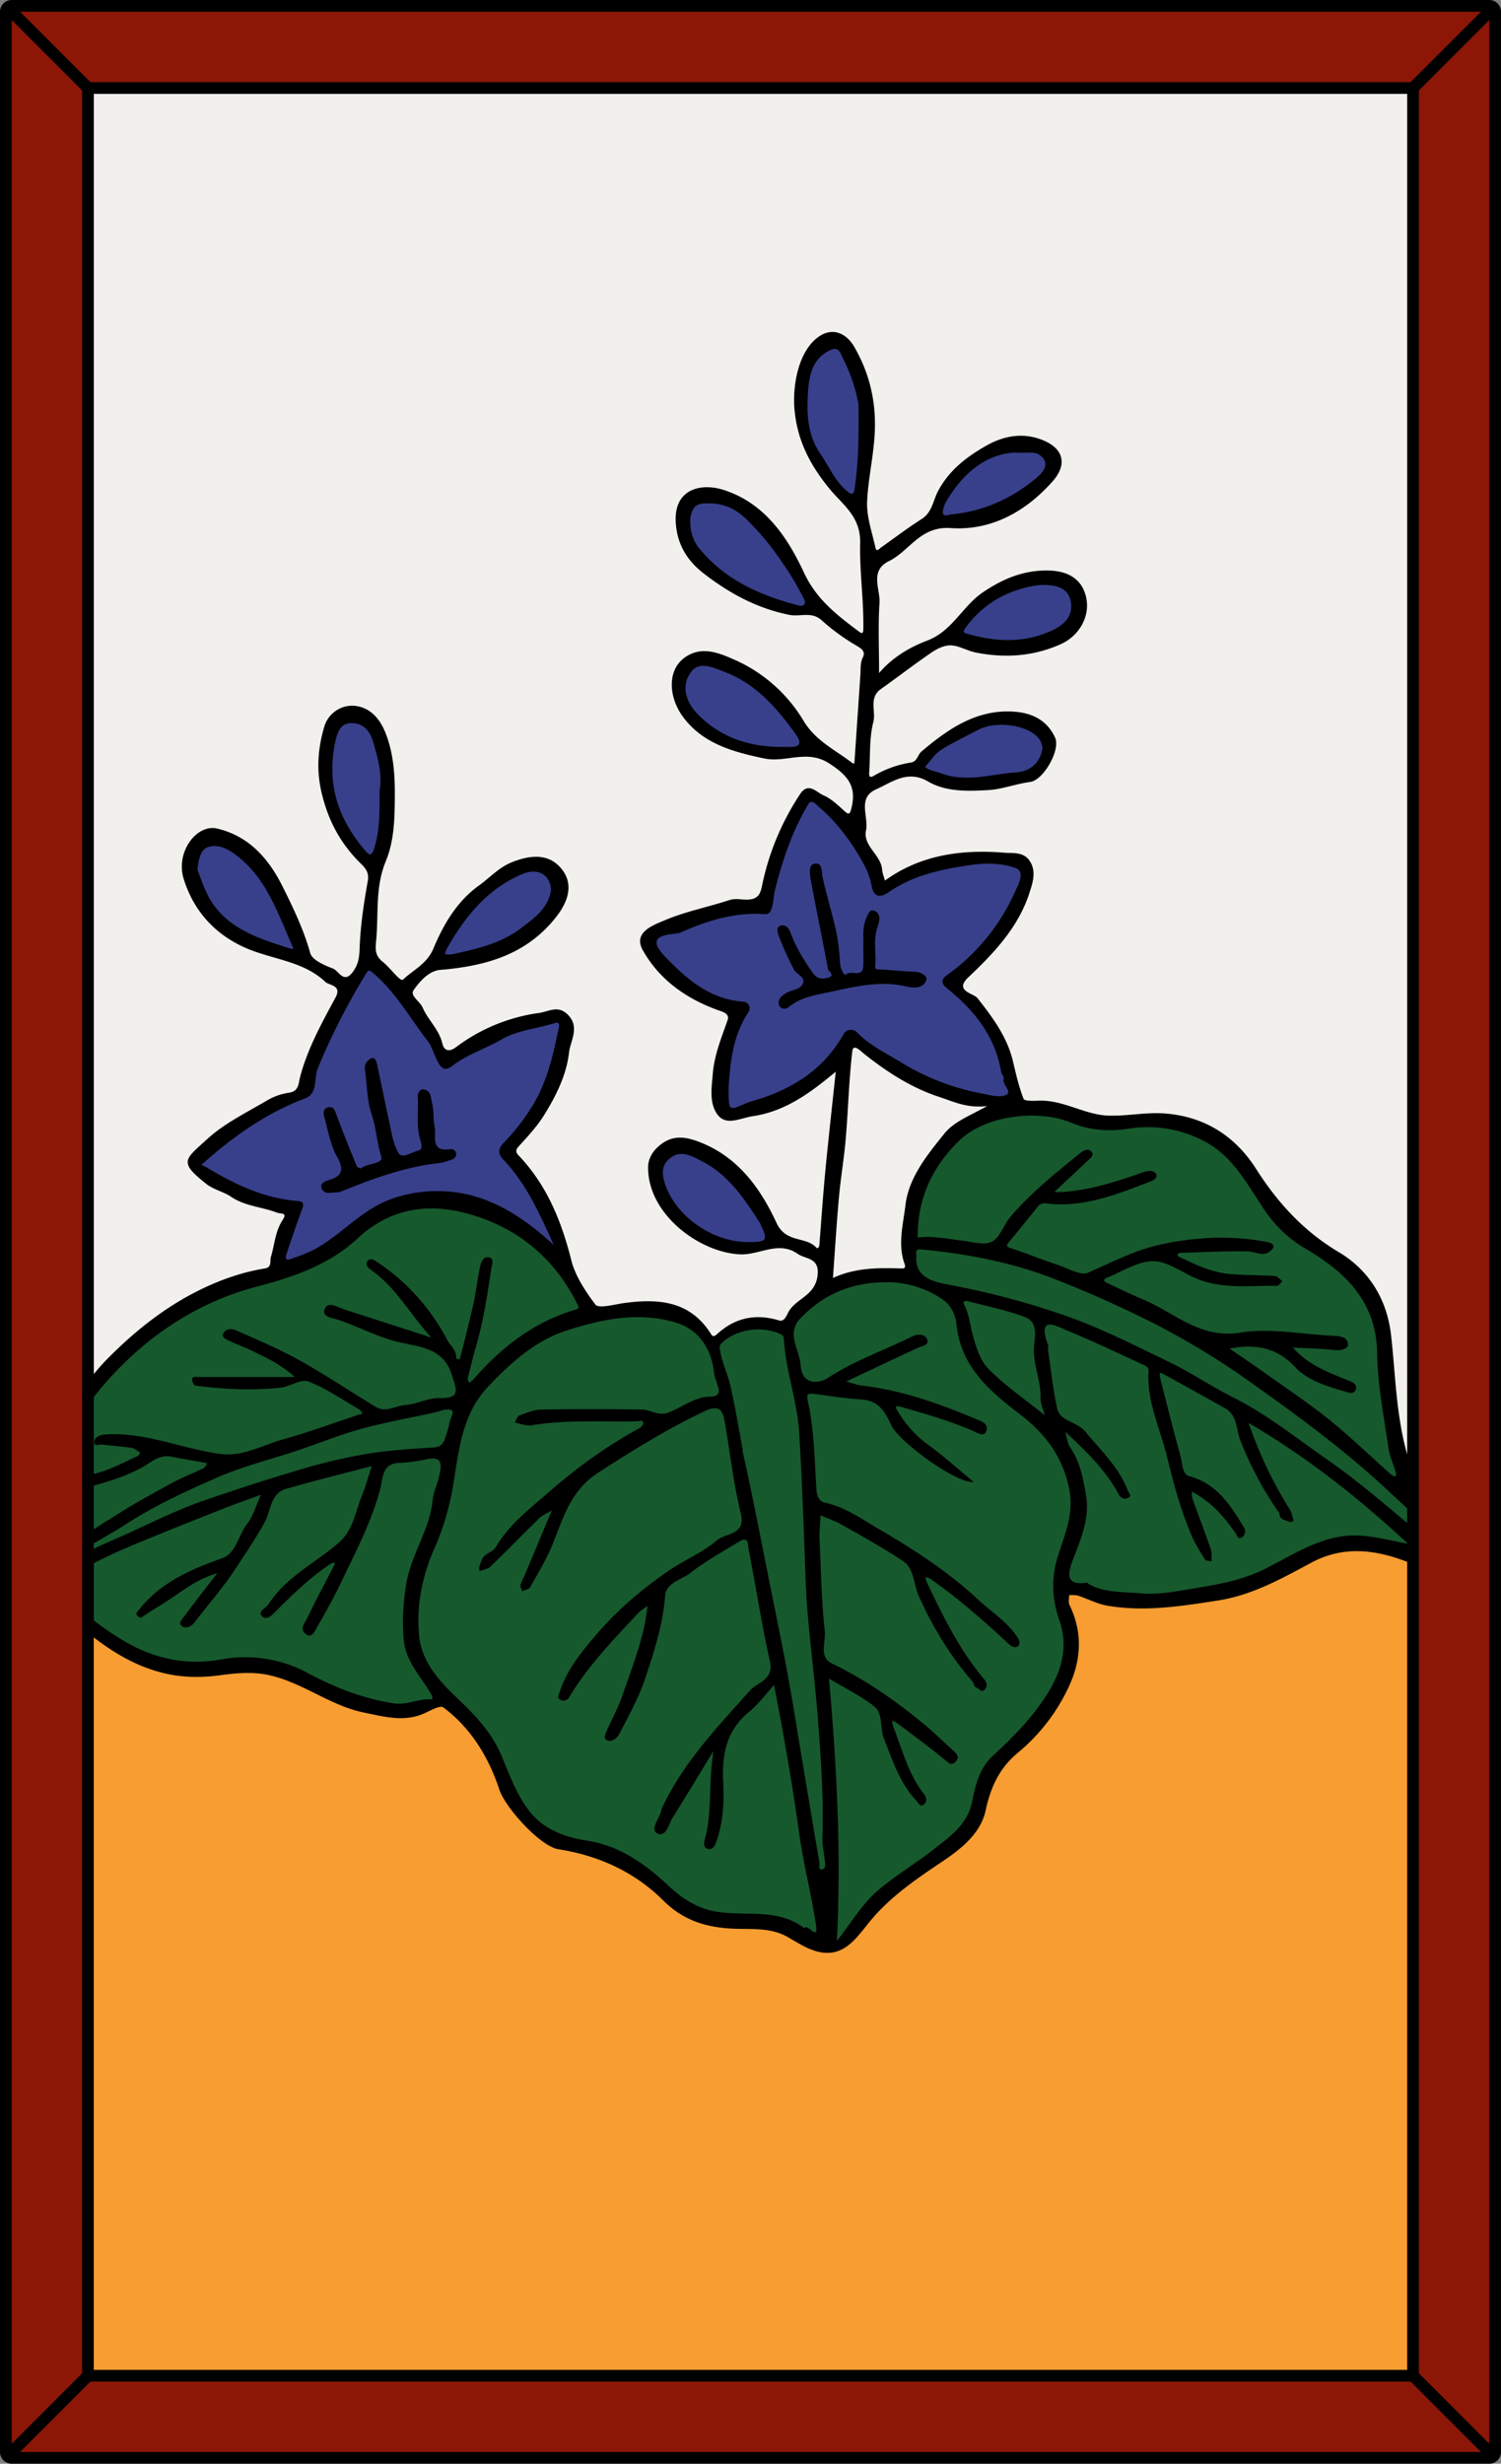 <svg id="Card" xmlns="http://www.w3.org/2000/svg" viewBox="0 0 1024 1680"><rect x="0" y="0" width="1024" height="1680" fill="#808080" stroke="none"/><defs><style>.cls-1{fill:#f2f0ed;}.cls-2{fill:#8c1707;}.cls-3{fill:#f79d31;}.cls-4{fill:#16592d;}.cls-5{fill:#38408c;}</style></defs><rect class="cls-1" x="14.5" y="14.5" width="995" height="1651"/><polygon class="cls-2" points="966 1619.17 966 60.83 1018 8.83 1018 1671.17 966 1619.17"/><polygon class="cls-2" points="60.83 58 8.83 6 1015.17 6 963.17 58 60.83 58"/><polygon class="cls-2" points="8.83 1674 60.83 1622 963.17 1622 1015.17 1674 8.83 1674"/><path class="cls-3" d="M62,1618V1112.45l3.22,2.47c16.25,12.51,31.13,20.12,46.84,24a92.7,92.7,0,0,0,22,2.56,119.23,119.23,0,0,0,15.88-1.11,144.38,144.38,0,0,1,19.19-1.57,68.32,68.32,0,0,1,13.46,1.24c12,2.4,23,7.84,33.68,13.1,10.4,5.14,21.15,10.45,32.64,12.75,1.45.29,2.89.59,4.34.9,6.6,1.39,13.41,2.82,20.13,2.82a37.67,37.67,0,0,0,12.6-2,56.55,56.55,0,0,0,5.5-2.41c3.59-1.71,7-3.31,9.5-3.31a4.35,4.35,0,0,1,2.68.81c17.69,13.26,30.78,32.43,38.88,57,1.89,5.72,8.41,15,16.62,23.53,8.6,9,17.09,15.07,22.16,15.86,29.15,4.58,53.6,16.57,72.67,35.64,12.32,12.31,27.32,18,48.63,18.62,1.78,0,3.57.07,5.35.09,10.13.1,20.6.21,30.33,5.75l3.07,1.78.09,0c5.44,3.19,11.06,6.47,16.88,7.93a24.87,24.87,0,0,0,6.07.79c11,0,17.91-8.74,24.64-17.19.83-1,1.66-2.08,2.49-3.1,14.36-17.63,32.85-30,50.73-42,12.15-8.15,25-18.46,28.14-33.21,3.92-18.31,10.94-30.82,22.77-40.55A126.51,126.51,0,0,0,727.48,1149c8.62-18.49,8.74-36.54.33-53.65-.86-1.76-.68-3.8-.53-5.59a18.34,18.34,0,0,0,.12-2l0-2.13,2.13.1c.3,0,.6,0,.91,0h1.78a12.08,12.08,0,0,1,3.84.48c2.5.81,5,1.8,7.35,2.76a62.39,62.39,0,0,0,12.26,4,135.4,135.4,0,0,0,23.25,1.89c16.91,0,34.13-2.67,50.79-5.26l.87-.14c21.75-3.38,40.93-13.67,59.47-23.63l3.76-2a65.74,65.74,0,0,1,31.78-8c10.26,0,21.26,2.23,33.62,6.81l1,.34,1.85.63V1618Z"/><path class="cls-4" d="M784.45,1088.75c-2.21,0-4.38-.1-6.46-.29-2.62-.24-5.32-.39-7.93-.53-9.29-.51-18.89-1-27.77-5.79a5.67,5.67,0,0,1-1.17-.88l0,0a28.06,28.06,0,0,1-4,.31c-3.93,0-6.71-1.13-8.25-3.36-2.59-3.75-.94-9.53,1-14.69.54-1.43,1.09-2.86,1.64-4.29,4.83-12.5,9.82-25.42,7.45-39.18-1.78-10.4-3.8-22.19-10.55-32-1.41-2-2-4.44-2.59-7.2-.29-1.3-.59-2.61-1-4l-2.1-7,5.38,5c14.92,13.89,28,26.73,36.83,43.15a3.21,3.21,0,0,0,2.57,2,2.77,2.77,0,0,0,1.3-.38l.1-.06-.32-.5a8.12,8.12,0,0,1-1-1.8c-4.51-12-12.88-21.53-21-30.75-2.55-2.9-5.18-5.9-7.7-9-2.18-2.66-5.39-4.22-8.49-5.72-4.79-2.33-9.74-4.73-11.13-11-2.07-9.39-3.38-19.07-4.65-28.43l0-.15c-.5-3.67-1-7.46-1.57-11.18a8,8,0,0,1,0-2.09,4.68,4.68,0,0,0,.06-1c-2.69-7.33-3.12-11.93-1.33-14.49a5.21,5.21,0,0,1,4.54-2.13c3.1,0,7.08,1.77,10.58,3.33,1,.43,1.89.85,2.75,1.2,14,5.76,27.86,12.22,41.3,18.46q5.74,2.67,11.5,5.32a5.89,5.89,0,0,1,3.12,5c-1,14.4,3.32,28,7.52,41.25,1.87,5.88,3.78,11.9,5.23,17.95,3.55,14.79,8.63,34.16,16.54,52.83a105.78,105.78,0,0,0,8.26,14.74l.55.88a7.27,7.27,0,0,0,.8.15c0-.13,0-.25,0-.38a13.65,13.65,0,0,0-.31-4.72c-2.46-7.14-5.13-14.35-7.7-21.32-1.64-4.43-3.28-8.84-4.87-13.27a12,12,0,0,1-.51-3.82c0-.52,0-1.06-.06-1.6l-.31-3.62,3.22,1.68c14.58,7.59,23.76,19.1,30.82,29.37a6.83,6.83,0,0,1,.59,1.14,8.7,8.7,0,0,0,.46.92,2.32,2.32,0,0,0,.31-.18,2.73,2.73,0,0,0,1-3.56c-8.74-14.48-17.77-29.44-36.35-34.49-4.94-1.34-5.82-6.69-6.52-11a35.83,35.83,0,0,0-.74-3.69c-3.92-14.09-7.59-28.49-11.14-42.41l-.13-.53c-1-3.79-1.93-7.58-2.91-11.37a7.83,7.83,0,0,1-.09-2.62c0-.29,0-.57,0-.84l0-2.69,2.57.8c.18.06.36.1.55.15a7.25,7.25,0,0,1,1.81.65l4.93,2.72c12.33,6.81,25.09,13.85,37.59,20.84,6.78,3.8,8.23,10.52,9.52,16.45a43.15,43.15,0,0,0,1.77,6.57,236.33,236.33,0,0,0,25.06,47.3c.1.14.23.28.35.42a4.27,4.27,0,0,1,1.34,2.63c.08,2,.93,2.34,3.39,3.13a19.2,19.2,0,0,1,1.91.68v0a19.41,19.41,0,0,0-2-5.49A281.12,281.12,0,0,1,850,971l-1.75-5.09,4.65,2.71c36.6,21.38,72.1,48.25,108.51,82.16l.64.59V1055l-2.36-.43c-3.27-.6-6.51-1.28-9.64-1.93-7.43-1.55-14.45-3-21.63-3.52-1.36-.09-2.73-.14-4.09-.14-17.91,0-33.65,8.43-48.87,16.59-3.72,2-7.56,4-11.38,6-15.32,7.65-31.6,10.71-48.32,13.41l-5.06.85-.35.06C801.89,1087.27,793.18,1088.75,784.45,1088.75Z"/><path class="cls-4" d="M958.72,1040.07c-2.13-1.77-4.25-3.55-6.38-5.34-15.38-12.9-31.28-26.24-47.94-37.82-5.31-3.69-10.64-7.53-15.8-11.25-15.31-11.06-31.13-22.47-48.34-31.11-7.12-3.58-14.08-7.65-20.82-11.59-7.58-4.43-15.41-9-23.42-12.85q-5.57-2.67-11.12-5.37c-20.28-9.84-41.26-20-62.77-27.14-27.25-9-51.9-15.47-75.37-19.68l-.37-.07c-7.48-1.34-24.95-4.47-23.22-21.73-.23-1.51-.31-3.37.83-4.71a4.52,4.52,0,0,1,3.65-1.43,9.38,9.38,0,0,1,1,0c35.68,3.38,64.83,9.86,91.75,20.4,22.52,8.81,45,18.84,66.89,29.83,22.3,11.21,44.79,24.94,68.78,42,26.74,19,57.62,41.39,85.79,66.88,3.15,2.84,6.38,5.87,9.23,8.54l.1.1c3.3,3.08,6.71,6.28,10.13,9.34l.66.6v15.13Z"/><path class="cls-4" d="M951.73,1008.68c-.26-.08-.53-.13-.81-.19a6.15,6.15,0,0,1-3-1.25c-4.65-4.12-9.32-8.38-13.83-12.49-9.22-8.41-18.72-17.08-28.51-25-10.19-8.25-21.15-15.93-31.74-23.36l-.23-.16q-5.46-3.83-10.89-7.67c-5.66-4-11.51-8-17.16-11.89l-.43-.29-7.56-5.17-4-2.73,4.73-.89a72.17,72.17,0,0,1,13.29-1.34c13.23,0,24.1,4.74,33.25,14.48,8.41,9,20.86,12.6,32.9,16.12l1,.3a10.67,10.67,0,0,0,2.88.63,1.1,1.1,0,0,0,1.28-1c.41-1.26,0-2.07-3.59-3.51l-.43-.18-3.53-1.43c-12.3-5-25-10.11-34.91-21.47l-3.11-3.57,4.73.25c2.75.15,5.47.26,8.18.37h.21c6.91.28,13.44.54,20.1,1.3a12.83,12.83,0,0,0,1.65.1c3.22,0,5.24-1,5.26-1.61.1-2.45-1.13-3.92-7.74-4.2-6.84-.29-13.81-1-20.56-1.63-8.89-.87-18-1.75-26.8-1.75a98.78,98.78,0,0,0-15.84,1.16,55.06,55.06,0,0,1-8.89.74c-16,0-28.65-7.25-40.9-14.25A160.62,160.62,0,0,0,779.15,888c-6.08-2.54-12.1-5.39-17.92-8.14l-6.7-3.15a6.89,6.89,0,0,1-3-2.28,2.27,2.27,0,0,1-.22-2,4.68,4.68,0,0,1,2.34-2.75c3.09-1.22,6.27-2.74,9.35-4.21,7.6-3.63,15.46-7.38,23.47-7.45h.18c7.21,0,14.28,3.78,21.11,7.44,3,1.61,6.08,3.25,9.06,4.52,10.66,4.53,21.92,5.14,31.52,5.14,3.26,0,6.57-.07,9.77-.15,3-.06,6.5-.14,9.85-.14,1,0,2,0,2.94,0a7.93,7.93,0,0,0,1-1l0,0c-.72-.65-1.8-1.63-2.33-1.66-4.54-.31-9.17-.43-13.64-.56-5.82-.15-11.82-.32-17.72-.87-12.2-1.14-23.18-6.38-33.8-11.44l-1.32-.64a3.22,3.22,0,0,1-1.56-2,2.78,2.78,0,0,1,.12-2.31,4,4,0,0,1,3.2-2c4-.12,8-.26,12-.41,9.07-.34,18.44-.68,27.71-.68q3.29,0,6.57.06a24.94,24.94,0,0,1,5.45.92,20.18,20.18,0,0,0,4.69.79,6.21,6.21,0,0,0,4.29-1.6c1-.82,1.17-1.34,1.17-1.46a3.29,3.29,0,0,0-2-1,162.1,162.1,0,0,0-31.33-3A193.83,193.83,0,0,0,793,850.44c-14.18,3-27.18,8.93-39.76,14.68l-.14.06c-3.26,1.49-6.64,3-10,4.51a9,9,0,0,1-3.64.71c-3.78,0-8.15-1.83-12.37-3.6-1.88-.78-3.65-1.53-5.31-2.09-5.16-1.74-10.3-3.63-15.27-5.45-5.75-2.12-11.66-4.29-17.52-6.21-1.64-.53-3.37-1.3-3.85-2.95s.67-3.2,1.72-4.48l3.08-3.76c5.4-6.56,11-13.36,16.3-20.19a7.54,7.54,0,0,1,6.36-3.16,21.26,21.26,0,0,1,2.93.27c.61.09,1.22.18,1.83.22,2,.16,4.15.24,6.25.24,20.4,0,39.67-7.44,58.31-14.64l1.36-.53c2.37-.91,3.65-1.63,3.81-2.13,0,0,0-.15-.23-.48a2.56,2.56,0,0,0-2.38-1,17.79,17.79,0,0,0-5.35,1.24c-18.66,6.5-37,12.4-56.73,13.22H722c-.67,0-1.32-.07-1.9-.12l-.86-.07-4.59-.32,8.12-7.6c6.2-5.8,12.26-11.48,18.29-17.16l.5-.47c.6-.55,1.84-1.67,1.84-2.14,0,0-.08-.24-.43-.57a1.55,1.55,0,0,0-1.13-.48c-.62,0-1.75.32-3.63,1.84l-2,1.62c-15.75,12.76-32,26-45.4,41.68a46,46,0,0,0-4.41,6.78c-2.5,4.4-4.87,8.55-8.89,10.58a14.88,14.88,0,0,1-6.74,1.37,56.7,56.7,0,0,1-9.45-1.12c-1.82-.32-3.71-.65-5.44-.84-2.45-.28-4.92-.63-7.3-1h-.11a113.28,113.28,0,0,0-15.74-1.51,44.12,44.12,0,0,0-6.35.43l-2.24.32,0-2.26c-.44-25.94,9.35-48.74,29.09-67.79,11.16-10.76,30.57-17.44,50.67-17.44a74,74,0,0,1,28.07,5.12,65.15,65.15,0,0,0,25.2,4.87,79.28,79.28,0,0,0,12.15-1,91.71,91.71,0,0,1,14-1.09,83.81,83.81,0,0,1,39,9.67c16.88,8.76,26.42,23.57,35.64,37.88,2.25,3.5,4.58,7.11,7,10.59a82.32,82.32,0,0,0,26.47,24.76c24.55,14.4,49.71,34.4,50.18,73.64.19,15.82,2.72,32,5.17,47.56.82,5.18,1.66,10.54,2.41,15.85a57.45,57.45,0,0,0,3,10.79c.67,1.91,1.35,3.83,1.92,5.75a8.94,8.94,0,0,1,.26,2.7c0,.29,0,.58,0,.86l.14,2.86Z"/><path class="cls-5" d="M687.61,438.46a102.2,102.2,0,0,1-27.75-4.19l-.51-.15c-1.44-.38-3.07-.82-3.66-2.48s.4-3.35,1.44-4.79c12-16.56,29.06-26.6,50.74-29.84H708c1.37-.08,2.69-.12,3.92-.12,4.44,0,18,0,20.5,12.72,2,10.11-3.59,18-16.6,23.33A72.63,72.63,0,0,1,687.61,438.46Z"/><path class="cls-4" d="M568.83,1323.5c3.25-66.56-.9-127.66-5.39-178.64l-.35-3.91,3.37,2c3.11,1.87,6.3,3.67,9.4,5.41l.11.06c7.6,4.28,14.78,8.32,21.4,13.49,4.65,3.63,5.24,9.39,5.76,14.47a32.11,32.11,0,0,0,1.56,8.25c.81,2,1.6,4.1,2.4,6.15,4.85,12.61,9.87,25.64,19.43,35.82a14.06,14.06,0,0,1,1,1.21,7.34,7.34,0,0,0,1.15,1.35,2.41,2.41,0,0,0,.43-.32c1.59-1.42,0-3.74-.54-4.42-8.28-10.54-12.66-22.89-16.89-34.84-1.4-3.95-2.84-8-4.38-11.88a10.71,10.71,0,0,1-.6-3c0-.38-.07-.71-.13-1l-.59-3.77,3.44,1.66,1.1.49a12.79,12.79,0,0,1,2.89,1.52l7.73,5.84.09.07c8.75,6.6,17.8,13.43,26.42,20.55a2.8,2.8,0,0,0,1.57.82c.46,0,1.05-.66,1.57-1.24l.13-.15c1.07-1.19-.34-2.7-1-3.29-2.48-2.23-5-4.57-7.2-6.63-4.67-4.35-9.49-8.84-14.47-12.91-22.08-18.06-41.68-30.92-61.67-40.48-7.63-3.64-6.84-11.1-6.2-17.09a32,32,0,0,0,.27-6.5c-1.61-14.75-2.21-29.82-2.8-44.4V1068c-.21-5.37-.44-10.93-.71-16.39-.11-2.17-.11-4.5,0-7.12s.27-5.28.44-7.86l.37-6.19,2.62,1.12c1.43.62,2.93,1.21,4.37,1.78a76.3,76.3,0,0,1,9.86,4.42q3.1,1.77,6.22,3.53c11.95,6.78,24.3,13.78,36,21.47,6,4,7.62,10.62,9.07,16.51a47.63,47.63,0,0,0,2.48,8.09c9.93,22.26,21.77,41.14,36.19,57.72a9.83,9.83,0,0,1,1.5,2.77c.1.26.28.7.42,1a7.48,7.48,0,0,1,2.38,1.48,7.93,7.93,0,0,0,1,.73,2.32,2.32,0,0,0,.32-.3c1.46-1.59.71-3-1.39-5.49l-.43-.52c-16.65-20.16-27.72-43.29-38.42-65.66a6.4,6.4,0,0,1-.53-2.58c0-.26,0-.48-.06-.7l-.41-3.11,3,.93c.26.08.53.14.8.2a7.43,7.43,0,0,1,2.71,1c19.81,13.7,37.51,29.61,53.93,44.72,1.59,1.46,2.54,1.68,3,1.68a1.08,1.08,0,0,0,.55-.15c.35-.2.42-.38.45-.53a4,4,0,0,0-.85-2.71c-4.62-7.18-11.31-12.67-17.78-18-2.95-2.42-6-4.91-8.85-7.58-22-20.45-47.61-36.36-67.5-47.93-2.25-1.32-4.53-2.71-6.73-4l-.11-.06c-9.05-5.52-18.4-11.23-29.07-13.52-3.17-.69-7-3.14-7.54-10.9-.25-4-.46-8-.67-12v-.27c-.83-15.73-1.68-32-5.13-47.66-.46-2.07-.84-4.41.45-6a4.75,4.75,0,0,1,3.9-1.49,26.33,26.33,0,0,1,3.61.33l.32.05c10,1.42,20.29,2.89,30.14,3.54,13.44.9,17.76,9.58,21.58,17.23.39.79.79,1.58,1.19,2.36,4.08,7.91,31.2,29.26,46.64,35.21l-3.81-3.23c-7.26-6.15-14.05-11.92-21.28-17.11a76.83,76.83,0,0,1-22-24.9,3.42,3.42,0,0,1-.32-3.55,3,3,0,0,1,2.79-1.4,9.57,9.57,0,0,1,2.36.38l.93.27c16.81,4.82,34.18,9.81,50.54,17.09l1,.5a8,8,0,0,0,2.82,1c.21,0,.44,0,.78-.69a2.8,2.8,0,0,0,.28-2.22c-.35-.93-1.47-1.83-3.15-2.54-24.69-10.44-51.45-20.55-80-23.87a42.55,42.55,0,0,1-7.47-1.82c-1.21-.37-2.43-.74-3.72-1.09l-5.27-1.41,17.86-8.41c11.12-5.24,23.72-11.18,35.77-16.79a20.48,20.48,0,0,1,2.49-.91c3.39-1.07,3.29-1.42,3.08-2.12-.3-1-1-2.19-3.39-2.19a10.12,10.12,0,0,0-4.2,1c-6.7,3.35-13.65,6.42-20.38,9.39-12.55,5.53-25.49,11.24-37.21,19a17.82,17.82,0,0,1-9.29,2.76c-3.35,0-11.23-1.28-12.06-13.14a43.18,43.18,0,0,0-2.24-9.56c-2.34-7.46-5-15.92,2.36-23.66,16-16.83,35.36-25.18,59.12-25.51h1.22a68.83,68.83,0,0,1,39.06,11.73c5.88,3.83,10,10.92,10.76,18.5,2.72,27.62,21.14,43.83,43.13,60.69,18.55,14.24,29.59,31,33.73,51.34,3,15-1.09,27.29-5.47,40.3-.78,2.32-1.54,4.57-2.26,6.85-4.4,13.86-4,28.32,1,43,5.65,16.29,2.92,33-8.33,51.1-10.63,17.06-24.35,30.7-37.59,42.9-8.64,8-11.35,18.71-13.58,30-3,15.38-14,23.85-24.53,32l-3,2.33c-5.26,4.14-10.85,8-16.26,11.76-7.89,5.47-16,11.12-23.16,17.6-6.28,5.71-11.54,13-17.11,20.69-2.74,3.79-5.56,7.68-8.7,11.71l-3.89,5Z"/><path class="cls-5" d="M659.56,532.26A50.68,50.68,0,0,1,641,529a31.8,31.8,0,0,0-3.31-1c-2.58-.68-5.5-1.45-7.92-3.62l-1.49-1.35,1.35-1.49c1-1.14,2.06-2.41,3.05-3.64,2.42-3,4.88-6.07,8.11-8.17a196.13,196.13,0,0,1,18-9.94c2.41-1.23,4.88-2.48,7.28-3.76a37.27,37.27,0,0,1,17.3-3.83c13.17,0,24.89,5.21,28.51,12.66a14.85,14.85,0,0,1,1,3.58c.08.43.16.81.25,1.16l.1.4-.06.41c-1.7,10.84-8.87,17.46-19.66,18.19-4.72.31-9.55,1-14.22,1.71A136.07,136.07,0,0,1,659.56,532.26Z"/><path class="cls-4" d="M711.47,966.56c-3.81-3.06-7.73-6.07-11.52-9l-.12-.09c-9.62-7.38-18.7-14.34-26.89-22.62-6.14-6.2-9.14-16.09-11.46-24.88-.54-2-1-4.09-1.4-6.08-.91-4.26-1.84-8.68-3.78-12.63a12.92,12.92,0,0,1-.77-2.17c-.1-.32-.17-.57-.25-.81l-.71-2.14,2.21-.45a6.19,6.19,0,0,0,.67-.19,6.7,6.7,0,0,1,2.09-.42,3.54,3.54,0,0,1,.93.12c3.65,1,7.41,1.89,11,2.78,9.34,2.29,19,4.66,28.16,8.08,9.77,3.65,8.75,12.83,8,19.54-.19,1.79-.38,3.46-.38,4.91,0,5.3,1.15,10.53,2.27,15.58,1.23,5.58,2.51,11.33,2.32,17.34a21.89,21.89,0,0,0,1.53,7c.41,1.24.87,2.63,1.25,4.07l1.51,5.84Z"/><path class="cls-5" d="M645.19,353.45a3.8,3.8,0,0,1-3-1.3c-.89-1.09-1.13-2.66-.73-4.83a20.36,20.36,0,0,1,2.31-6.23c12.44-21.31,29-33.23,48-34.47h.18c1.39.08,2.73.11,4.2.11,1.23,0,2.37,0,3.43,0s1.89,0,2.7,0c3,0,5.39.25,7.34,1.48,3.49,2.19,5.36,4.83,5.55,7.83.24,3.69-2.17,7.66-7.17,11.78-17.83,14.7-37.68,23.11-59,25a9.23,9.23,0,0,0-1,.23A11.31,11.31,0,0,1,645.19,353.45Z"/><path class="cls-5" d="M499.88,757.58c-3.68,0-4.26-3.63-4.44-4.82a88.27,88.27,0,0,1-.38-11.52v-.12l.14-1.88c1.06-14,2.5-33.15,13.64-50a2.77,2.77,0,0,0,.33-2.74,3,3,0,0,0-2.58-1.43c-24.36-1.83-41-17.47-54.74-32-4.93-5.2-6.67-9.14-5.5-12.4,1.62-4.51,8.28-5.35,13.15-5.95a22.06,22.06,0,0,0,3.95-.69c13.53-6,31.67-13,52.05-13,2.28,0,4.59.08,6.86.25h.14c2,0,2.88-5.91,3.42-9.82a54.88,54.88,0,0,1,1-5.77c6.22-24.48,13.27-42.52,22.87-58.5a4.38,4.38,0,0,1,3.86-2.44c2.29,0,4.16,1.83,5.4,3,.21.2.38.37.51.48,12.12,10.3,22.45,23.43,31.61,40.16a54,54,0,0,1,5.48,15.5c1,4.88,2.86,4.88,3.49,4.88.89,0,2.48-.37,5-2.1,17.87-12.39,38.84-16.25,57.09-18.9a83,83,0,0,1,11.94-.88,56.4,56.4,0,0,1,19.29,3,7.06,7.06,0,0,1,4.32,3.93c1.7,4.17-1,9.7-2.88,13.73-.32.67-.58,1.21-.81,1.71a141.48,141.48,0,0,1-47.19,57.5c-.85.61-1.87,1.52-1.89,2.37s.89,2,2.57,3.4c21.81,17.44,33.71,35.9,37.43,58.08a6.65,6.65,0,0,0,.74,1.56c.7,1.23,1.49,2.64.91,4.16-.29.72.68,2.34,1.39,3.53,1.15,1.93,2.46,4.13,1.49,6.3s-3.3,2.72-5,3a14.41,14.41,0,0,1-2.74.24,53.86,53.86,0,0,1-10.25-1.47l-2.49-.51a164.26,164.26,0,0,1-54.84-21.12c-2.48-1.52-5-3-7.54-4.44-8.07-4.67-16.41-9.48-23.29-16.45a4.09,4.09,0,0,0-2.89-1.31,3.87,3.87,0,0,0-3.32,2.08c-12.88,22.84-33.75,38.08-63.82,46.59a43.83,43.83,0,0,0-5.06,1.9l-1,.4c-3.38,1.42-5.61,2.36-7.42,2.36ZM534,632.94a3.08,3.08,0,0,0-1,.2c-.29.11-.36.22-.41.33-.18.4-.34,1.45.65,4.14a215.3,215.3,0,0,0,10.26,22.65,10.45,10.45,0,0,0,2.39,2.37c1.92,1.58,4.1,3.37,4.29,6.09a6.87,6.87,0,0,1-2.17,5.14c-1.71,1.86-4.27,2.67-6.54,3.38a17.89,17.89,0,0,0-4.16,1.68c-3.55,2.26-4.6,3.83-3.88,5.78a1.6,1.6,0,0,0,1.59,1.18,3.2,3.2,0,0,0,2-.8c7.07-5.81,15.72-7.92,24-9.59,2.8-.56,5.6-1.17,8.4-1.78,10.83-2.34,22-4.77,33.43-4.77A69.3,69.3,0,0,1,619,670.79a21.13,21.13,0,0,0,4.59.58c3.55,0,5.65-1.22,6.42-3.73,0-.07.07-.23-.19-.6-.75-1.07-3.16-2.29-5.75-2.41-5.71-.25-11.5-.72-17.1-1.18l-6.52-.53h-.33l-.92,0a4.13,4.13,0,0,1-3.21-1.16,4,4,0,0,1-.88-3.17,71.22,71.22,0,0,0,0-9.58c-.24-5.69-.49-11.56,1.58-17.51,1.16-3.35,2.17-7.06-.63-8.6a1.87,1.87,0,0,0-.82-.28c-.71,0-1.57,2-2.08,3.21-.12.25-.22.51-.33.75-2,4.57-2,9.62-1.89,13.3,0,1.34,0,2.6,0,3.67,0,2.43,0,4.51,0,6.35,0,3.57,0,6.14-.06,8.79-.3,6.75-5.07,6.75-6.63,6.75-.63,0-1.28,0-1.94-.08s-1.17-.08-1.74-.08c-1.55,0-2.05.32-2.36.67a2.19,2.19,0,0,1-1.63.72c-2.65,0-5.15-5.7-5.38-8.55l-.18-2.18a155.88,155.88,0,0,0-2.55-20.28c-1.34-6.12-3-12.31-4.59-18.28s-3.28-12.28-4.62-18.45a29.57,29.57,0,0,1-.46-3.27c-.47-4.46-1-4.91-2.08-4.91a4.56,4.56,0,0,0-.85.09c-2.32.45-1.25,6.43-.74,9.3,1.89,10.39,4,20.89,6,31l0,.14c1.87,9.45,3.81,19.23,5.58,28.87.06.11.48.63.74.95.93,1.14,2.21,2.7,1.62,4.56s-2.84,2.59-3.58,2.8a15.4,15.4,0,0,1-4.35.71,9.73,9.73,0,0,1-8.16-4.44c-7.63-10.66-12.47-19.42-15.7-28.41C536.53,634.19,535.31,632.94,534,632.94Z"/><path class="cls-5" d="M581.23,338.7a6.56,6.56,0,0,1-4-1.7c-6.39-5.07-10.38-11.84-14.23-18.38-1.63-2.76-3.3-5.59-5.1-8.21-9.73-14.12-9.56-30.15-8.64-44.06.76-11.32,3.34-23.69,16.7-29.58a8.77,8.77,0,0,1,3.54-.84c3.92,0,5.44,3.42,6.56,5.92.24.56.48,1.09.74,1.59a117.85,117.85,0,0,1,10.82,31.9l0,.12v.12c.24,24.45-.16,42-2.87,59.18-.22,1.33-1.43,3.83-3.36,3.94h-.22Z"/><path class="cls-4" d="M560.5,1276.7a3.55,3.55,0,0,1-2.88-1.16,4.25,4.25,0,0,1-.58-3.67,5.22,5.22,0,0,0,.09-.77c-2.71-15.9-5.39-31.89-8-47.36l-3.8-22.7q-1.5-8.86-2.94-17.75c-2.33-14.16-4.73-28.76-7.39-43.06-2.89-15.64-6.1-31.5-9.21-46.85l-.09-.46c-1.3-6.44-2.61-12.87-3.89-19.31l-2.67-13.4c-2.62-13.18-5.33-26.81-8.08-40.31-1.4-6.88-2.93-13.87-4.4-20.62-.75-3.42-1.47-6.74-2.19-10.07l-.41-1.93.34-.07q-1-5.28-1.95-10.57l-.08-.41c-1.84-10.12-3.76-20.59-6.05-30.78a103.33,103.33,0,0,0-3.23-10.6c-1.78-5.15-3.62-10.47-4.16-16-.49-5,10.3-10.37,13-11.42a42,42,0,0,1,15.32-2.94,41.24,41.24,0,0,1,15.15,2.92c1.17.46,4.23,2.19,4.33,4.6.52,11.07,2.92,22.11,5.23,32.78,2.27,10.47,4.61,21.28,5.28,32.33,1.94,32.39,3.12,64.89,4.26,98.12.67,19.45,2.77,39.19,4.79,58.29,1.35,12.63,2.73,25.66,3.7,38.51,2.25,29.76,3.91,54.58,3.07,80.39a65.91,65.91,0,0,0,1,11.49c.31,2.1.62,4.24.82,6.37s-.21,4-1.22,5.06a4.16,4.16,0,0,1-3.16,1.32Z"/><path class="cls-4" d="M555.94,1319.62c-1.41,0-2.65-1-4.09-2.07-.41-.32-1.05-.82-1.54-1.13l-.73,1.59-2-1.54c-11.75-9.08-25.69-9.35-39.17-9.62-7.33-.15-14.92-.3-22.23-1.82-11.19-2.33-21.05-7.93-32-18.16-12.83-12-30.59-26.27-54.16-29.88-18.39-2.83-31.52-9.5-40.16-20.39-7.83-9.87-12.73-21.83-17.47-33.39l-.22-.55c-.67-1.62-1.33-3.24-2-4.85-6.66-16-18.55-28-31.19-40-10.77-10.19-23.35-24.19-25.08-42.08-1.95-20.12,1.6-40.57,10.54-60.78a177.71,177.71,0,0,0,12.73-43c.39-2.38.76-4.76,1.14-7.14l0-.28c3.34-21.3,6.79-43.32,23.25-60.61,15-15.72,31.89-31.27,54-38.52,19.37-6.37,35.09-9.33,49.47-9.33a91.21,91.21,0,0,1,26.2,3.67c15.66,4.64,25.77,17.65,27.76,35.7a30.4,30.4,0,0,0,1.67,6.33c.49,1.46,1,3,1.38,4.52a6.21,6.21,0,0,1-.86,5.53c-1.95,2.49-5.61,2.5-7.36,2.51h-.48c-6.28.36-11.78,3.27-17.1,6.07a73.14,73.14,0,0,1-10.33,4.79,12.86,12.86,0,0,1-4.33.72,25.23,25.23,0,0,1-7.61-1.52A22,22,0,0,0,438,963.1c-11.5-.19-23-.28-34.09-.28-11.66,0-23.27.1-34.5.31-4.17.07-8.55,1.72-12.78,3.32L355,967a5.81,5.81,0,0,0-.95,1.58l1.21.32A23.07,23.07,0,0,0,361,970a7.31,7.31,0,0,0,1.17-.09c14.5-2.41,29.28-2.74,43.09-2.74,2.88,0,5.76,0,8.63,0h.53c3,0,6.08,0,9.13,0,4.4,0,8,0,11.43-.11a6.22,6.22,0,0,0,.65-.1,9.24,9.24,0,0,1,1.66-.19,3.41,3.41,0,0,1,2.54,1,3.88,3.88,0,0,1,1,2.9c-.08,2.33-2.52,4.28-3.8,5a344.93,344.93,0,0,0-61.54,43.58c-1.95,1.71-3.94,3.41-5.93,5.12-10.91,9.33-22.12,18.92-29.47,31.53a13.16,13.16,0,0,1-5.22,4.54c-2.11,1.23-3.77,2.21-4.47,4.43-.19.6-.41,1.16-.62,1.71a14.29,14.29,0,0,0-.69,2.07l.13,0a10.29,10.29,0,0,0,4.09-1.79c6-5.81,12-11.83,17.86-17.66l.17-.17c4.95-5,10.08-10.08,15.18-15.06a25.74,25.74,0,0,1,5.65-3.81c1.05-.58,2.14-1.18,3.3-1.9l5.3-3.28-6.56,15.7c-4.64,11.14-9.13,21.89-13.64,32.63-.43,1-.91,2-1.38,3a33.16,33.16,0,0,0-2.09,5,6.24,6.24,0,0,0,.41,1.11l.18,0a7.59,7.59,0,0,0,2.34-1.05c.94-1.67,1.9-3.35,2.85-5,4.38-7.68,8.88-15.6,12.21-23.77,1-2.48,2-5,2.92-7.45,6.33-16.35,12.26-31.72,29.21-42.66,22.29-14.39,46.25-29.47,72.57-41.9a19.43,19.43,0,0,1,8-2.25c6.84,0,8,6.94,9,12.51,1.11,6.45,2.1,13,3.06,19.29,2.07,13.61,4.2,27.65,7.51,41.11,3.1,12.64-4.9,15.55-10.75,17.68a20.28,20.28,0,0,0-5.92,2.86c-6,5.13-13.05,9.09-19.85,12.92-4.47,2.52-9.09,5.12-13.33,8-19,13-35.26,27.21-48.2,42.26-9.68,11.25-20.64,24-25.58,39.74-.11.33-.24.68-.37,1a5.06,5.06,0,0,0-.4,1.35h0a1.86,1.86,0,0,0,.26.2,2.6,2.6,0,0,0,1.41.45,2.22,2.22,0,0,0,1.91-1.14c11.65-19.52,27.19-36.18,42.22-52.29l.46-.49,4.6-5a29,29,0,0,1,4.61-3.77c.77-.54,1.5-1.06,2.22-1.62l3.71-2.88-.49,4.67c-1.92,18.34-8,35.41-13.85,51.93l-.08.21c-1.08,3.06-2.17,6.12-3.23,9.18a168.37,168.37,0,0,1-7.5,17.39c-1.12,2.36-2.4,5-3.56,7.61-1.08,2.4-.89,3.12-.84,3.24l.14.07a3.81,3.81,0,0,0,1.25.23c2.71,0,4.61-3.46,5-4.15,1.1-2.16,2.22-4.31,3.34-6.46,5-9.64,10.19-19.59,13.63-29.87,6-18,12.25-36.58,13.73-56.54.57-7.45,6.74-10.71,12.18-13.58a42.44,42.44,0,0,0,5.89-3.52c8-6.24,16.9-11.55,25.48-16.7l.26-.15c2.59-1.55,5.18-3.11,7.74-4.68a8.68,8.68,0,0,1,4.45-1.57c4.19,0,4.61,4.67,4.81,6.91.05.49.09,1,.15,1.3,1.9,9.71,3.64,19.51,5.33,29,2.77,15.56,5.63,31.65,9.16,47.31,2.36,10.44-3.92,14.53-9,17.81a25.14,25.14,0,0,0-4.93,3.79q-3,3.32-5.95,6.61c-20,22.23-40.73,45.17-53.86,73a8.84,8.84,0,0,0-.52,1.76,14.31,14.31,0,0,1-.7,2.35c-.38.86-.82,1.76-1.3,2.71-1.26,2.52-2.94,5.88-2.39,7.32.09.21.26.48.91.74a3.23,3.23,0,0,0,1.13.24c1.86,0,3.28-3.25,4.53-6.12a31.74,31.74,0,0,1,2.13-4.33c6.19-9.82,12.09-19.55,18.93-30.81L485,1193l.64-1,3.24,1.18-.19,1.22a226.89,226.89,0,0,0-2.2,27.83c-.41,11-.79,21.39-3.48,31.67l-.07.28c-1.06,4-.46,4.49.43,4.77a2.14,2.14,0,0,0,.62.11c1.31,0,2.27-2.33,2.88-4.08,3.88-11.07,5.35-23.93,4.5-39.32-.9-16.51.61-35.36,18.58-50,4.17-3.39,7.85-7.73,11.4-11.93,1.67-2,3.4-4,5.21-6l2.68-2.94.76,3.91c7.41,38.08,12.85,70.11,17.1,100.8,1.52,11,3.77,22,5.94,32.72,2,9.89,4.07,20.1,5.58,30.24.5,3.38.32,5.2-.62,6.29A2.7,2.7,0,0,1,555.94,1319.62Z"/><path class="cls-5" d="M546.32,415.08a8.16,8.16,0,0,1-2-.26c-32.41-8.48-53.79-20.89-69.32-40.23-4.87-6.07-7.26-16.34-5.55-23.9.9-4,2.82-6.79,5.54-8.11a14.3,14.3,0,0,1,5.39-1.33,3.32,3.32,0,0,1,.65.07c.84,0,1.68-.06,2.49-.06,16.76,0,25.11,9,33.19,17.67l1.44,1.54c7.27,7.78,13.48,16.58,19.72,25.67A195.36,195.36,0,0,1,550.48,408a4.93,4.93,0,0,1,.11,4.94A4.83,4.83,0,0,1,546.32,415.08Z"/><path class="cls-5" d="M538.87,511.36c-.81,0-1.72,0-2.7-.1s-2.23.05-3.37.05c-24,0-43.64-7.8-58.41-23.2-7.58-7.89-12.71-20.24-4.39-31.24a11.8,11.8,0,0,1,9.86-4.83c4.3,0,8.81,1.75,12.79,3.3l2.08.8c22.58,8.45,37.32,25.9,49.88,43.5,1.68,2.34,3.74,5.79,2.28,8.62S541.63,511.36,538.87,511.36Z"/><path class="cls-5" d="M510.21,848.94c-25.3,0-51-18.13-58.46-41.29-1.71-5.28-3-12,2-17.47,3.33-3.58,7-5.32,11.16-5.32,4.81,0,9.3,2.3,13.64,4.53l1.08.55c19.13,9.73,30.19,26.9,40.88,43.51a2.46,2.46,0,0,1,.34.91c2.56,5.52,4,9.08,2.33,11.67S518.06,848.94,510.21,848.94Z"/><path class="cls-4" d="M155.37,993.73a42.73,42.73,0,0,1-5.78-.4c-9.8-1.36-19.51-3.83-28.91-6.21-13.91-3.53-28.28-7.18-42.87-7.18-2.28,0-4.56.09-6.76.26-2.56.21-4.68,1.53-4.81,3,0,.09,0,.17,0,.25v2H62V951.89l.43-.55c1-1.3,2-2.5,2.94-3.67,30.35-36.89,67.26-61.25,109.72-72.4,23.73-6.24,48.31-14.45,67.27-32.11,15.07-14,32.56-21.16,52-21.16A95.2,95.2,0,0,1,319,825.45c34.47,9.27,60.14,30.15,76.3,62.06l.38.73c.81,1.55,1.49,2.86.87,4.33s-2.28,2.09-3.92,2.58c-25.06,7.46-47.52,23-68.66,47.41a7.59,7.59,0,0,1-2.11,1.56c-.26.14-.47.26-.67.39L319,945.9l-.84-2.41a5.67,5.67,0,0,0-.32-.72,4.9,4.9,0,0,1-.67-3.34c1.84-7.58,3.73-15.4,6-23.17,4.78-16.51,7.36-33.78,9.85-50.48l.09-.62c.11-.7.29-1.46.43-2.07.28-1.16.69-2.89.35-3.39a1.76,1.76,0,0,0-1-.38l-.29,0c-1.89,0-2.86,3.64-3.27,5.81-.65,3.35-1.21,6.8-1.76,10.14-.8,4.88-1.62,9.9-2.72,14.81-2.08,9.43-4.49,18.92-6.82,28.11l-.14.57c-.68,2.69-1.37,5.38-2,8.08-.32,1.38-1.95,2-3,2a2.69,2.69,0,0,1-.57-.06c-.85-.17-3.14-1-3-2.95.19-2.8-1.35-4.81-3.14-7.13a26.69,26.69,0,0,1-2.66-3.92A142.5,142.5,0,0,0,255.93,862a6,6,0,0,0-3-1.32.69.69,0,0,0-.61.33,1,1,0,0,0-.26.8,4.44,4.44,0,0,0,2,2.39c11.22,7.73,19.1,18.07,27.45,29,4.4,5.76,9,11.73,14.11,17.42l5,5.55-32.49-10.5-33.67-10.88c-1-.33-2.08-.76-3.2-1.22-2.13-.89-4.3-1.79-5.91-1.79a2,2,0,0,0-2.11,1.49c-.43,1-.23,1.41-.16,1.54.59,1.19,3.6,1.95,5.8,2.51,1,.24,2,.49,2.83.79,5.33,1.84,10.58,4,15.66,6.14,8.47,3.53,17.22,7.18,26.44,9.23,1.5.33,3,.64,4.56,1,12.34,2.48,26.27,5.29,31.64,22.3.23.74.47,1.47.7,2.17l.06.19c1.76,5.36,3.14,9.6.87,12.74-1.72,2.37-5.1,3.43-10.94,3.43l-1.34,0h-.43c-3.65,0-7.53,1.17-11.29,2.3A51,51,0,0,1,276.62,960a29.36,29.36,0,0,0-6.28,1.39A28.66,28.66,0,0,1,262.2,963a12.46,12.46,0,0,1-6.66-1.83c-6.62-4-13.28-8.16-19.71-12.21-10.49-6.6-21.25-13.37-32.14-19.44-12.56-7-26.06-12.93-39.12-18.64l-4.09-1.8a8.64,8.64,0,0,0-3.28-.79,3.27,3.27,0,0,0-2.87,1.43,1.32,1.32,0,0,0-.34.74c0,.1.23.51,1.72,1.25,2.81,1.39,5.78,2.64,8.65,3.84s5.72,2.4,8.5,3.76l3.43,1.66c8.07,3.87,16.41,7.88,26.16,16.47l2.75,2.42a13.63,13.63,0,0,1,2.67-.29,8.63,8.63,0,0,1,3.1.54c9.15,3.5,17.72,8.73,26,13.78,3,1.83,6.07,3.7,9.11,5.46a6.7,6.7,0,0,1,2.31,2.66c.2.33.37.62.56.89l1.74,2.4-2.88.71-1.11.26a21.57,21.57,0,0,0-2.28.58c-5.19,1.7-10.46,3.5-15.55,5.25l-.16,0c-11.61,4-23.61,8.08-35.65,11.39-4,1.1-8,2.59-11.82,4C173.14,990.6,164.78,993.73,155.37,993.73Zm-21.56-50.9a266.91,266.91,0,0,0,35.6,2.5c7.3,0,14.52-.36,21.44-1.05a32.6,32.6,0,0,0,7.79-2.3c1-.36,1.88-.72,2.8-1H172.13c-12.95,0-25.14,0-37.33,0-.31,0-.61,0-.91,0s-.52,0-.76,0H133A5.16,5.16,0,0,0,133.81,942.83Z"/><path class="cls-5" d="M196.38,861a3.24,3.24,0,0,1-2.7-1.34,5.3,5.3,0,0,1-.34-4.6l.58-1.74c3.31-9.84,6.73-20,10.48-30,.59-1.56.38-2,.38-2h0s-.27-.28-1.52-.38c-25.3-1.94-47.06-13.4-63.2-23.17a20.48,20.48,0,0,0-2.2-1.09l-.12-.06c-.41-.18-.81-.36-1.2-.55l-2.66-1.3,2.2-2c24.57-22.07,47.29-36.61,71.5-45.78,4.42-1.67,5-5.35,5.72-11.21a30.89,30.89,0,0,1,1.67-8.08,449.82,449.82,0,0,1,33.13-65c.57-.93,1.74-2.85,3.78-2.85,1.46,0,2.62,1,3.85,2,10.92,9.23,19.06,20.81,26.93,32,3.36,4.78,6.82,9.71,10.43,14.35a38.7,38.7,0,0,1,4.78,9.17,50,50,0,0,0,3,6.4c1.19,2,2.26,3,3.17,3,1.08,0,2.65-1.16,4.31-2.39.74-.54,1.57-1.15,2.46-1.74a131.24,131.24,0,0,1,17-9c4.4-2,8.93-4.16,13.13-6.59,7.72-4.47,16.14-6.38,24.28-8.22,4.22-1,8.59-1.94,12.74-3.28a6.51,6.51,0,0,1,1.93-.33,3.39,3.39,0,0,1,2.8,1.29c1.36,1.77.65,4.45.19,6.23-.07.24-.12.44-.15.59-3.47,16.89-7.66,34.73-17.19,50.76a142.56,142.56,0,0,1-20.61,26.61c-2.89,3-3,5.45-.28,8.24,15.81,16.41,25.13,37.09,35,59l.5,1.12-2.77,2-.9-.82c-21.56-19.71-40.1-30.32-60.09-34.42a89.39,89.39,0,0,0-17.93-1.8,92.74,92.74,0,0,0-30.31,5.1c-11.72,4-21.43,11.72-30.81,19.14-6.69,5.29-13.6,10.75-21.27,15a108.8,108.8,0,0,1-16.78,6.92l-1.23.43A5.06,5.06,0,0,1,196.38,861Zm28.69-104a5.13,5.13,0,0,0-.52,0c-1.07.15-1.37.61-1.46.76a3,3,0,0,0-.14,2.4c.7,2.53,1.33,5.1,1.94,7.58,1.69,6.88,3.43,14,6.73,19.94,3.08,5.56,3.88,9.24,2.66,12.31-1.13,2.83-3.95,4.88-8.89,6.46-3.8,1.2-4.38,1.91-4.17,2.89.46,2.06,2.71,2.12,3,2.12l.23,0,.16,0c1.55-.16,2.79-.21,3.78-.26a11,11,0,0,0,3.22-.39c21.33-8.62,44.21-17.24,68.69-19.77a15.71,15.71,0,0,0,3.47-.92c.82-.27,1.63-.54,2.48-.76s3.2-1,3-2.43c-.09-.73-.74-1.36-1.1-1.36a24.76,24.76,0,0,1-4,.35c-3.08,0-5.35-.77-6.94-2.37-2.51-2.54-2.48-6.44-2.45-9.87a22.58,22.58,0,0,0-.25-4.68,47.4,47.4,0,0,1-.77-7.82,37.89,37.89,0,0,0-.85-7.84c-.21-.82-.35-1.67-.49-2.56-.59-3.57-1.06-5.6-3.92-5.9h0a1,1,0,0,0-.64.36,3.58,3.58,0,0,0-.84,2.5c.22,3.45.14,6.92.06,10.27-.15,6.16-.3,12.49,1.46,18.51l.12.42c.63,2.08,1.57,5.23.19,7.56a4.62,4.62,0,0,1-3.13,2.13,22.78,22.78,0,0,0-3.94,1.42c-2.26,1-4.58,1.93-6.77,1.93a5.48,5.48,0,0,1-5-2.87c-3.17-5.5-4.47-12-5.72-18.29-.35-1.76-.71-3.55-1.1-5.27-1.73-7.57-3.31-15.26-4.85-22.7-.92-4.46-1.84-8.93-2.8-13.38-.18-.86-.72-3.39-1.3-4a5.17,5.17,0,0,0-3.33,5.62c.48,3.35.79,6.75,1.1,10,.63,6.82,1.28,13.86,3.4,20.16a102.62,102.62,0,0,1,3.49,15A106.52,106.52,0,0,0,262,788a4.52,4.52,0,0,1-.25,3.62c-1.26,2.32-4.45,3.18-7.83,4.1-2.42.65-4.93,1.33-6.36,2.44a2.28,2.28,0,0,1-1.46.49c-1.36,0-3.94-1.21-4.59-2.81-5.2-12.75-9.87-24.25-14.15-35.89C226.37,757.37,226,757,225.07,757Z"/><path class="cls-5" d="M307.05,652.93a17.27,17.27,0,0,1-2.38-.21c-.53-.07-1-.13-1.42-.15l-2.76-.17,1-2.57c.16-.38.29-.78.43-1.17a18,18,0,0,1,1.24-2.92c19.67-34.37,38.26-45.59,52.26-51.53a21.63,21.63,0,0,1,8.39-1.84c8.3,0,14,6,14.08,15v.15l0,.15c-2.36,12.66-11.1,19.23-20.36,26.17l-1.15.87c-13.78,10.37-29.83,14-45.36,17.51l-2.28.52A7.4,7.4,0,0,1,307.05,652.93Z"/><path class="cls-4" d="M62,1051.24l4.71-2.7c6-3.47,12.26-7,18.16-10.89,19.43-12.61,40.26-22.15,61.68-31.63,12.18-5.38,25.17-9.34,37.74-13.16,6-1.83,12.29-3.74,18.37-5.78,5-1.69,10.13-3.53,15.05-5.31,9.13-3.3,18.58-6.72,28.12-9.33,11.36-3.11,23.07-5.53,34.39-7.87,5.38-1.12,10.94-2.27,16.46-3.49a41.18,41.18,0,0,0,4.63-1.39l.8-.27.12,0,.12,0a24.2,24.2,0,0,1,3-.22c1.55,0,3.74.2,4.87,1.93s.46,4-.37,5.92a36.31,36.31,0,0,0-1.81,6c-.38,1.6-.76,3.21-1.29,4.79-.17.49-.33,1-.48,1.5-1.28,4.12-2.85,9.19-10.1,9.7l-5.28.35c-12.9.84-26.23,1.71-39.11,3.8a375.92,375.92,0,0,0-44.64,10.33c-19.78,5.79-41,12.6-66.87,21.45-14.07,4.82-27.81,11.23-41.1,17.43-4,1.86-8,3.71-12,5.53-2.75,1.25-5.56,2.48-8.28,3.66-4.69,2-9.49,4.13-14.07,6.42L62,1059.4Z"/><path class="cls-4" d="M272.06,1163.79a26.12,26.12,0,0,1-4.08-.31c-19.41-3.08-38.07-9.68-58.73-20.76a87.6,87.6,0,0,0-41.76-10.62,91.55,91.55,0,0,0-16.17,1.46,98.88,98.88,0,0,1-17.38,1.57,95.84,95.84,0,0,1-46.7-12.35,187.49,187.49,0,0,1-24.47-16.39l-.77-.6V1064.5l1.08-.56c9.44-4.86,20-9.66,32.28-14.69,18.82-7.7,37.26-15.1,54.81-22,6.28-2.47,12.65-4.76,18.82-7,2.81-1,5.58-2,8.3-3l4.5-1.65-2,4.36c-1,2.12-1.83,4.31-2.66,6.41-2,5-3.81,9.65-6.89,13.68a51.54,51.54,0,0,0-5,9c-3,6.29-6.07,12.77-12.72,15.13-20.42,7.26-41.59,15.94-56.33,34.89-.2.25-.41.49-.62.73l-.36.4,0,0a4.55,4.55,0,0,0,.54.55,3.07,3.07,0,0,0,.52-.3c3.12-2.13,6.35-4.12,9.48-6,2.11-1.3,4.24-2.61,6.31-3.94,2.27-1.47,4.57-3.06,6.8-4.59l.09-.06c8.42-5.8,17.13-11.79,28.69-15.07l5.83-1.66-3.69,4.8c-2.23,2.9-4.4,5.69-6.51,8.4-5.4,7-10.46,13.47-15.26,20.09-.29.39-.64.82-1,1.28-2.17,2.63-2.06,3.08-1.74,3.35a2.32,2.32,0,0,0,1.56.58c1.43,0,3.14-1.09,4.48-2.84,3-3.94,6.17-7.87,9.23-11.68l.08-.1c6.36-7.93,12.94-16.13,18.54-24.73q1.75-2.68,3.53-5.37l.44-.65c5.44-8.25,11-16.75,15.85-25.59a41.59,41.59,0,0,0,2.75-7.19c2-6.49,4.34-13.8,12.9-16.25,13.36-3.85,26.58-7.27,40.58-10.9,5.93-1.54,11.92-3.09,18-4.69l3.57-.95-1.16,3.51c-.73,2.2-1.41,4.37-2.09,6.51-1.52,4.86-3,9.44-4.81,14-1.17,2.88-2.15,5.93-3.1,8.89-2.7,8.44-5.49,17.17-13.23,23.87-5.32,4.61-11.13,8.78-16.74,12.8-11.26,8.08-22.89,16.41-30.67,28.5a14.48,14.48,0,0,1-2.89,3c-.72.61-2.21,1.88-2.25,2.38h0a1.43,1.43,0,0,0,.36.47,1.7,1.7,0,0,0,1.25.64c1.48,0,3.67-2.27,5.12-3.77l.17-.17c.25-.26.5-.52.74-.75,10.26-10.27,22.39-22,36.41-31.57a9.06,9.06,0,0,1,2.86-1.17c.34-.09.67-.18,1-.29l3-1.07-.35,3.17a1.94,1.94,0,0,0,0,.34,4.43,4.43,0,0,1-.4,1.94q-2.85,5.53-5.74,11c-4.37,8.39-8.86,17-13,25.54a21.89,21.89,0,0,1-1.11,2c-1.9,3.16-2.4,4.52-.09,6.29a1.71,1.71,0,0,0,1,.44c.58,0,1.4-.79,2.09-2l1.31-2.3c5.47-9.57,11.13-19.46,15.94-29.53,1.7-3.58,3.44-7.15,5.17-10.72,8.36-17.2,17-35,22-53.9.33-1.25.57-2.61.82-4.05,1.11-6.27,2.63-14.85,14.22-15.15A108.38,108.38,0,0,0,290.86,993a22.19,22.19,0,0,1,4.27-.49c2.81,0,4.8.79,6.1,2.43,2.23,2.8,1.51,7,.41,11.79-.54,2.36-1.32,4.69-2.07,6.94a44.7,44.7,0,0,0-2.46,9.56c-1.07,11.07-5.28,21.13-9.35,30.87-3.52,8.43-7.17,17.14-8.66,26.33-2.33,14.47-2.82,27.23-1.48,39,1,9.24,6.79,17.61,12.36,25.7l.13.2,1.93,2.81c4.57,6.73,5.6,9.21,4.61,11.09a3.08,3.08,0,0,1-3,1.54h-.38l-1,0a41.52,41.52,0,0,0-9.37,1.44A47.67,47.67,0,0,1,272.06,1163.79Z"/><path class="cls-5" d="M252.67,584.57c-1.79,0-3.67-1.69-4.24-2.34-20.51-23.4-27.62-48.41-21.73-76.47,1.6-7.62,4.28-14.67,13.07-14.67a18.92,18.92,0,0,1,2.72.21c10.75,1.57,13.37,11.38,15.27,18.54l.06.22c.21.77.41,1.53.62,2.27,2.09,7.32,4.21,17.92,2.49,27v2.17c0,14.21,0,26.47-4.16,38.62-.79,2.33-1.76,3.68-3.06,4.24A2.73,2.73,0,0,1,252.67,584.57Z"/><path class="cls-5" d="M199.26,649.06a6.78,6.78,0,0,1-2-.37l-1-.32c-23-7.35-46.81-14.94-58-40.63-1.51-3.46-2.83-7-4-10.17-.5-1.37-1-2.63-1.42-3.79l-.17-.45.05-.48c.79-7.7,2.39-15.11,8.65-17.14a16.53,16.53,0,0,1,5.1-.81c6.62,0,12.51,4,16.91,7.44,17.23,13.6,25.36,32.69,33.22,51.15,1.4,3.29,2.85,6.69,4.34,10l.14.31c.62,1.36,1.26,2.77.42,4.08A2.59,2.59,0,0,1,199.26,649.06Z"/><path class="cls-4" d="M62,1011.47l1.48-.4c9.79-2.64,21.26-6.14,32.19-12.05,1.42-.77,2.91-1.73,4.21-2.58,4.17-2.69,8.47-5.47,14-5.47a17,17,0,0,1,3.31.33c4.62.92,9.36,1.75,14,2.55l7.05,1.25c.9.17,1.77.38,2.61.58L142,996l3.17.72-2.07,2.5c-.24.3-.47.64-.71,1a7.66,7.66,0,0,1-2.84,2.9c-2.85,1.39-5.78,2.69-8.61,4-4.27,1.9-8.63,3.83-12.7,6l-.91.49c-12,6.49-24.3,13.2-36,20.68-1.88,1.2-3.78,2.37-5.66,3.54-3.51,2.16-7.13,4.4-10.49,6.73L62,1046.68Z"/><path class="cls-4" d="M62,981.46h4.23v1.84c.35,0,.79-.08,1.19-.14a12.06,12.06,0,0,1,1.84-.19,4.45,4.45,0,0,1,.65,0c2.86.37,5.81.65,8.66.92l.11,0c3.7.35,7.53.72,11.28,1.29a12.48,12.48,0,0,1,5,2.38c.61.41,1.19.8,1.73,1.1l1.94,1.09-1.29,1.81a6.67,6.67,0,0,0-.37.64,4.82,4.82,0,0,1-2.13,2.33c-2.26,1-4.55,2.12-6.77,3.19-7.48,3.58-15.16,7.26-23.61,9.13l-2.43.54Z"/><polygon class="cls-2" points="6 8.83 58 60.83 58 1619.17 6 1671.17 6 8.83"/><path d="M1024,8V1672a8,8,0,0,1-8,8H8a8,8,0,0,1-8-8V8A8,8,0,0,1,8,0H1016A8,8,0,0,1,1024,8Zm-8,1658.34V13.66l-48,48V1618.34ZM962.34,56l48-48H13.66l48,48H962.34ZM13.66,1672h996.68l-48-48H61.66ZM960,1616V1064.94c-.5-.17-1-.33-1.52-.52-20.42-7.58-41.94-10.58-63.76,1.09-20.15,10.78-40.31,22.2-63.86,25.86-25.18,3.91-50.18,7.89-75.56,3.5-6.82-1.17-13.22-4.65-19.89-6.81-1.85-.6-4-.29-6-.39,0,2.27-.7,4.92.21,6.77,9.12,18.57,8,37.45-.32,55.38a128.48,128.48,0,0,1-34.82,45.3c-12.41,10.21-18.63,23.28-22.08,39.43-3.24,15.16-16,25.72-29,34.45-18.16,12.18-36.24,24.37-50.3,41.62-9.06,11.11-17.67,24.57-35.24,20.18-7.23-1.81-13.93-6.18-20.54-10-11-6.24-23.05-5.26-34.74-5.58-19.13-.51-35.67-4.9-50-19.21C433,1276.5,408.55,1265.3,381,1261c-12.39-1.94-36.28-28.37-40.37-40.74-7.3-22.1-19.3-41.84-38.18-56-2.54-1.9-10.41,3.32-15.82,5.2-12.9,4.5-25.71.86-38.12-1.63-23.52-4.7-42.78-21.16-66.32-25.85-10.39-2.07-21.18-1.12-32,.35-12.72,1.72-25.72,1.68-38.65-1.49-18.3-4.48-33.53-13.51-47.58-24.32V1616Zm0-563.4v-.41C926.46,1021,890.7,993,851.84,970.3a279.71,279.71,0,0,0,28,58.85c1.43,2.25,1.92,5.12,2.66,7.76,0,.16-1.87,1.34-2.31,1.08-2.72-1.61-7.18-1.15-7.37-6,0-.69-.88-1.34-1.34-2a239.4,239.4,0,0,1-25.27-47.7c-2.85-7.22-1.93-17.25-10.41-22q-21.19-11.87-42.5-23.56a10.86,10.86,0,0,0-2-.64,12.07,12.07,0,0,0,0,2.94c4.65,18.11,9.16,36.26,14.17,54.27,1.31,4.68.91,12,5.85,13.29,19.1,5.19,28.35,20.16,37.54,35.38a4.73,4.73,0,0,1-1.57,6.25c-2.9,2-3.46-1.41-4.14-2.4-7.92-11.52-16.9-21.86-30.09-28.73.15,1.8,0,3.48.46,4.91,4.16,11.55,8.58,23,12.58,34.61.85,2.45.28,5.38.37,8.09-1.49-.37-3.74-.26-4.32-1.19-3.29-5.22-6.7-10.48-9.1-16.13-7.27-17.15-12.3-35-16.64-53.14-4.76-19.84-14.31-38.61-12.81-59.81a4,4,0,0,0-2-3.05c-17.51-8.06-34.91-16.4-52.72-23.75-7.94-3.27-21.67-11.59-13.9,9.56.37,1-.17,2.33,0,3.47,2,13.23,3.34,26.59,6.21,39.62,2,9.24,13.36,8.77,19.22,15.92,10.57,12.91,22.94,24.16,29,40.29.66,1.76,3.12,3.29.31,4.82s-5.24.07-6.58-2.42c-8.85-16.45-22-29.2-36.43-42.63,1.29,4.32,1.53,8,3.33,10.63,6.84,9.94,8.92,21.41,10.87,32.79,2.73,15.88-3.74,30.12-9.19,44.52-3.31,8.75-4.84,17.26,9.68,15,.52-.09,1.16.86,1.81,1.21,11,5.86,23.16,5,34.94,6.09,12.54,1.15,24.88-1.51,37.22-3.51,16.41-2.65,32.52-5.62,47.75-13.23,20.73-10.35,40.59-24.35,65.37-22.6C939,1047.87,949.34,1050.65,960,1052.6Zm0-14.06v-10c-6.59-5.92-12.94-12.09-19.46-18-27-24.4-56.09-45.76-85.61-66.73a529.11,529.11,0,0,0-68.52-41.81c-21.79-10.95-43.94-20.85-66.72-29.76-29.56-11.57-60-17.31-91.21-20.27-3.18-.31-3.8,1-3.29,4.05C623.42,872,639.27,874.54,647.11,876a550,550,0,0,1,75.65,19.75c25.52,8.46,49.78,20.93,74.12,32.61,15.18,7.27,29.22,16.89,44.28,24.45,23.18,11.64,43.3,27.87,64.38,42.51C924.54,1008.47,942.18,1023.64,960,1038.54Zm0-46.76V64H64V937c2.79-3.46,5.74-6.84,8.92-10.07,16.64-16.88,34.7-31.7,54.87-42.87,16.13-8.93,34.05-16.07,52.84-19.1,5.12-.83,3.33-5.11,4.15-7.77,2.6-8.42,2.89-17.49,8-25.23,3.55-5.38-1.09-4-4.18-5.18-10.22-3.91-21.42-4.2-31.19-10.86-4.76-3.24-11.71-4.68-16.78-8.7-18.87-15-14.74-16.35.73-30.48,12-11,27.38-18.34,41.57-26.79a42.22,42.22,0,0,1,14.6-4.9c6.39-1,6.15-6.61,7.09-10.23,5.07-19.66,14.87-37.13,24.34-54.74,4.47-8.3-4.41-8.1-7-10.52-14.79-14.06-35.47-15.22-53.32-22.73-21.63-9.12-36.62-25.57-43.41-47.83-5.44-17.83,8.77-37.36,23-34,21.78,5.2,35.13,20.61,44.54,39.49,7.31,14.63,14.42,29.41,18.89,45.45,1.31,4.71,9.74,8.3,15.61,10.57,3.92,1.51,7.29,10.83,13.61,2,3.69-5.14,4.25-9.75,4.47-16,.53-15.3,2.86-30.61,5.55-45.72,1.28-7.2-2.94-9.92-6.83-14-12.25-12.76-20-27.29-24.41-45.13-4.08-16.45-2.81-31.43,1.66-46.42a19.9,19.9,0,0,1,19.94-14c10.68.73,17.71,8.33,21.72,18.49,6.51,16.47,6.62,33.52,6.28,50.91-.26,12.78-1.28,25.09-6.2,37-7.07,17.1-4.81,35.31-6.38,53.1-.57,6.36-1.19,10.68,4.51,15.18,5,3.93,11.92,13.85,13.78,12.06,6.94-6.7,16.17-10.44,20.71-21.22,6.81-16.16,15.8-32,31.16-43,7.44-5.34,13.42-12.25,22.49-15.86,12.22-4.86,24.47-6.09,33.1,3.8,9.38,10.76,5.33,22.93-3.09,33.65-20.17,25.7-48.15,33.44-79,36-7.62.63-13.95,7.7-18.24,13.92-2.54,3.69,4.35,7.49,6.21,11.75,3.71,8.53,11.21,14.93,13.45,24.49,1.13,4.86,4.54,6.15,9.3,2.57a121.62,121.62,0,0,1,56.77-23.36c6.62-.95,12.71-5.45,19.35,1,8.79,8.54,1.86,18.13,1,26.07-1.72,15.3-9,29.84-17.31,43.1-4.79,7.63-11.14,14.34-17.22,21.07-2.3,2.55-1.42,4.28.14,5.91,19.38,20.31,29.26,44.87,36.06,71.86,2.58,10.24,9.57,20.89,16.34,29.84,2.17,2.87,12.53,0,19.05-.95,23.74-3.29,45.63-1.8,60,21.32,1.22,2,2.64,1,4.29-.53,12.22-11,26.18-13.8,42-9,3.45,1.05,5-3.18,6.19-5.44,4.91-9.49,18.05-11.09,19.94-24.61,1.83-13.09-7.83-11.45-13.52-15.41-13.18-9.19-26.23,1.09-39.51.38-28-1.49-62.86-27.7-62.48-59.57.08-6.93,4.44-12.42,9.68-16.11,8.76-6.17,17.67-4.14,27.37-.11,25.35,10.52,40,31.69,50.58,54.38,6.51,14,19.79,8.88,27.16,16.83,1.09,1.17,2-.72,2.08-2.22,1.3-16.61,2.44-33.24,4-49.82,2.18-22.59,4.73-45.15,7.14-67.94-16.83,14-34,27-56.59,30.35-9.62,1.4-20.43,8.39-26.18-4.74-3.2-7.3-1.79-16-1.1-24.34,1.08-13,6-24.59,10.14-36.59,1.36-4-3-5.38-5.41-6.22-22.34-7.78-41.17-21-52.55-41.4-6.81-12.22,7.35-17.05,15.28-20.41,14-5.92,29.25-8.88,43.8-13.65,4.33-1.41,8.55-.17,12.59-.33,7.8-.3,8.77-4.88,9.83-10a177.61,177.61,0,0,1,25.82-61.87c5.64-8.62,11.21-1.31,15.88.7,5.4,2.32,10,6.77,14.49,10.85,2.75,2.52,3.59,2.06,4.44-1.09,4.21-15.49-1.87-23.13-15.11-31.59-15-9.6-29.49-.19-44-3.23-21.38-4.47-42.1-10.07-55.65-28.54-10.43-14.21-11.26-35.06,5.33-42.65,10.08-4.61,20.19-.4,29.42,3.64a103.57,103.57,0,0,1,47.59,41.83c8.2,13.63,21.23,19.65,32.73,28.38,2.25,1.71,2,.15,2.08-1.22q2-29.39,4-58.79c.26-3.88-.26-7.65,1.66-11.58,2.15-4.42-1.38-6.23-5.2-8.53a143,143,0,0,1-22.87-16.75c-6.87-6.3-14.74-2.26-22-3.72-21.86-4.36-40.57-14.46-58-27.85C468.7,382.43,461.8,370.92,461,356c-1.26-22.78,17.36-26.84,32.75-21.9,27.79,8.94,43.35,31.91,54.79,56.49,8.51,18.28,22.81,29.11,37.74,40.29,2.41,1.8,2.66.1,2.69-1.86.37-19.62-2.61-39.25-2.16-58.62.43-18.36-11.94-26.11-21.09-37.33-12.47-15.28-21.36-31.57-23.57-52.36-1.86-17.54,2.52-41.57,16.53-51.21,10-6.86,19.18-1.53,24.06,6.93,10.41,18,15.12,37.34,14,59-.81,15.8-4.47,31-5.18,46.53-.46,10.35,3.38,20.94,5.65,31.35.76,3.5,2.58.9,3.88,0,9.19-6.49,18.16-13.34,27.65-19.37,7.26-4.61,7.8-12.73,11.28-19.21,7.6-14.17,19.42-23.25,33-30.92,12.8-7.23,26.22-9,39.44-3.24,13.57,6,15.42,16.65,5.62,27.68C699.61,349.08,676,362,648.54,360.1c-20.83-1.45-27.92,15.57-42.09,22.53-13.42,6.58-5.82,18.94-6.45,28.63-1,15.55-.27,31.21-.27,47.71,8.85-10.55,20.76-17.57,32.76-22.12,17.26-6.56,24-23.37,37.89-32.84,14.08-9.57,28.66-15.56,45.81-14.95,12.13.43,21.59,5.54,24.58,17.4,3.62,14.31-5.26,27.53-17.13,32.81-18.93,8.42-38.12,9.58-57.94,5.69-5.73-1.13-11.17-4.59-16.86-4.89-4.26-.23-9.22,2.11-13,4.65-11.86,8.06-23.2,16.86-34.9,25.14-8.41,5.95-3.23,15.07-5.15,22.52-2.84,11-2,22.91-2.81,34.42-.25,3.37.85,3.53,3.39,2.06a72,72,0,0,1,25.11-8.9c4.27-.67,4.51-5.28,7.22-7.57,17.78-15,36.62-28.17,61.15-27.22,12.51.49,23.89,4.78,29.92,17.72,3.92,8.41-7.87,29.15-17.06,30.34-9.64,1.25-19,5-28.65,5.54-13.9.74-28.61,1.3-41-5.9-14-8.15-24.44.52-35.41,5.4-13,5.79-4.9,18.55-6.85,28-2.2,10.58,10.12,16.49,11,26.68.21,2.6,1.29,5.13,1.92,7.51,24.38-17.63,52.4-21.37,81.43-19,5.39.44,12.88-.79,17.13,5.32,5.08,7.31,2.15,15.37,0,22.1-7.58,23.48-24.1,40.94-41.64,57.5-10,9.47,3.51,10.79,6.26,14.3,10.43,13.28,20.28,26.5,24.23,43.3,2,8.56,4,17.19,7.16,25.33.63,1.61,7.05,1.37,10.15,1.24,17.13-.73,31.7,9.86,48.26,10.21,12.46.27,25.05-2.38,37.42-1.53,27,1.88,48.21,14.95,62.75,37.75,14.71,23.08,32.31,42.44,56.31,56.75C933.87,866,946.21,885.85,949,910.45c2.29,20,3,40.19,6.33,60A189.64,189.64,0,0,0,960,991.78Zm-7.68,15a13.18,13.18,0,0,0-.19-3.09c-1.67-5.62-4.22-11.1-5-16.83-3-21.18-7.35-42.42-7.6-63.67-.43-35.74-21.73-55.83-49.19-71.93a84.75,84.75,0,0,1-27.1-25.35c-12.17-17.59-21.42-37.2-41.9-47.84a82.1,82.1,0,0,0-51.77-8.37c-13.38,2.06-26.48.93-38.42-4-23.56-9.79-59.28-4.77-76.58,11.91-18.88,18.21-28.92,40.61-28.48,66.31,9.94-1.43,19.93.91,30,2,6.92.77,15.15,3.48,20.51.79,5.62-2.83,8.07-11.45,12.68-16.87,14-16.51,30.92-30,47.66-43.55,2.15-1.74,5.06-3.44,7.38-1.27,2.59,2.41-.12,4.42-1.9,6.09-7.57,7.14-15.18,14.25-23.06,21.63a27.35,27.35,0,0,0,3,.18c19.55-.81,37.9-6.75,56.15-13.11,3.48-1.21,7.93-2.51,10,.51s-2.14,4.71-4.5,5.62c-21.51,8.3-43,16.84-66.79,15.06-3.41-.26-6.62-1.66-9.39,1.9-6.33,8.11-12.89,16-19.41,24-1.72,2.1-2.38,3.09,1.2,4.26,11,3.61,21.81,8,32.81,11.67,6.6,2.23,14.92,7.22,19.88,5,16.5-7.24,32.17-15.56,50.3-19.38,24.32-5.12,48.25-6.2,72.49-1.41,3,.6,5.49,2.73,1.78,5.89-5.17,4.4-10.46.48-15.77.37-15.37-.3-30.76.57-46.14,1a2.1,2.1,0,0,0-1.53,1,1.59,1.59,0,0,0,.56,1.49c11,5.26,22.11,10.74,34.45,11.89,10.38,1,20.88.72,31.3,1.42,1.79.12,3.44,2.3,5.16,3.53-1.26,1.11-2.54,3.2-3.78,3.18-18.46-.31-37.24,2.53-55-5-9.87-4.19-19.74-11.89-29.55-11.8-10.75.09-21.43,7.31-32.11,11.52-.59.23-1.35,1.57-1.18,1.83a5.17,5.17,0,0,0,2.13,1.56c8.16,3.79,16.24,7.78,24.55,11.25,21.47,9,38.73,27,66.32,22.52,20.53-3.34,42.35,1.29,63.6,2.19,4.76.2,9.88.92,9.66,6.28-.11,2.75-5,3.9-9.14,3.42-9.28-1.06-18.67-1.16-28.37-1.67,10.54,12.07,24.27,16.87,37.68,22.37,2.29.94,6.4,2.32,5.18,6.15s-5.27,2-7.31,1.43c-12.32-3.6-25.25-7.32-34.11-16.76-13-13.84-28-15.66-44.71-12.54,8.39,5.78,16.87,11.45,25.17,17.37,14.42,10.28,29.21,20.13,43,31.26,14.66,11.87,28.28,25,42.41,37.56C950,1006.41,951.29,1006.45,952.32,1006.77ZM715.07,431.08C725,427,732.61,420.86,730.47,410c-2-9.93-11.37-11.62-22.3-11-19.21,2.87-36.72,11.49-49.42,29-2.53,3.5-.77,3.64,1.65,4.32C678.75,437.49,696.85,438.59,715.07,431.08Zm6.64,630.07c4.8-15.14,11.16-29.05,7.68-46.15-4.43-21.7-16.43-37.44-33-50.15-21.21-16.27-41-32.8-43.9-62.08-.64-6.43-4-13.23-9.86-17a66.75,66.75,0,0,0-39.16-11.4c-23.56.33-42.2,8.6-57.7,24.89-9.51,10-.31,21.07.43,31.7,1,14.3,13.25,12.15,18.25,8.85,18.18-12,38.62-18.89,57.8-28.48,2.74-1.37,8.93-2.63,10.4,2.41,1.13,3.86-3.86,4.1-6.65,5.4-16.17,7.54-32.29,15.16-48.68,22.87,4.06,1.09,7.42,2.44,10.9,2.85,28.25,3.29,54.55,13,80.51,24,3.76,1.58,5.53,4.13,3.9,7.47s-5.09,1.07-7.25.11c-16.53-7.36-33.87-12.29-51.19-17.26-.68-.19-4.16-1.14-2.57,1.64a75,75,0,0,0,21.45,24.28c10.56,7.58,20.23,16.4,31.26,25.48-11.93,1.2-50.28-27.2-55.76-37.81-4.29-8.32-7.54-17.6-21.12-18.51-10-.67-20.44-2.16-30.61-3.61-5.65-.81-6.85-.33-5.73,4.75,4.38,19.85,4.59,40.11,5.86,60.25.28,4.46,1.79,8.17,6,9.07,13.69,2.94,24.91,11.11,36.5,17.86,24,14,47.43,29.19,67.85,48.2,9.11,8.48,20,15.18,27,25.94,1.27,2,2,4.74-.3,6.06-1.74,1-3.76.11-5.84-1.8-17.13-15.76-34.51-31.26-53.71-44.54a11.11,11.11,0,0,0-3-1,9,9,0,0,0,.41,2.68c10.91,22.8,21.88,45.54,38.16,65.26,1.48,1.79,4.93,5.16,1.76,8.63-2.48,2.71-4-1.06-6.06-1.43-1.05-.18-1.42-3-2.53-4.28-15.22-17.5-27-37-36.51-58.21-3.56-8-2.87-18.51-10.82-23.75-13.6-9-27.91-16.86-42.08-24.93-4.41-2.5-9.34-4.09-14-6.1-.22,3.73-.49,7.45-.64,11.18-.1,2.31-.12,4.62,0,6.93,1,20.3,1.31,40.68,3.51,60.86.8,7.32-4.15,17.73,4.8,22,22.62,10.81,42.83,25,62.08,40.73,7.54,6.17,14.49,13.07,21.74,19.61,2,1.79,2.86,4.19,1.14,6.1-1.26,1.4-2.85,3.4-6,.78-11.09-9.16-22.71-17.69-34.18-26.41a21.35,21.35,0,0,0-3.65-1.8,17.12,17.12,0,0,0,.61,3.62c6.24,15.74,10.21,32.51,21,46.23,1.58,2,2.61,5.07.3,7.14-2.71,2.43-4-1-5.33-2.36-11.37-12.12-16.29-27.63-22.23-42.61-2.84-7.2-.33-16.91-6.69-21.87-9.3-7.26-20.17-12.51-30.71-18.82,5.2,59,8.41,117.32,5.4,178.92,9.77-12.52,16.58-24,26-32.65,12.09-11,26.61-19.29,39.53-29.45,11.35-8.93,23.63-17.15,26.79-33.2,2.23-11.28,5-22.65,14.18-31.06,13.92-12.82,27.1-26.19,37.25-42.49,9.71-15.61,14.21-31.87,8.14-49.38C717.59,1090.46,717.12,1075.63,721.71,1061.15Zm-10.5-551a22.38,22.38,0,0,0-1.16-4.37c-5.26-10.84-29.29-15.23-43.07-7.93-8.41,4.46-17.13,8.45-25.08,13.61-4.27,2.78-7.23,7.58-10.77,11.48,3,2.73,7.06,2.88,10.61,4.25,17.37,6.71,34.52.59,51.66-.54C702.38,526,709.55,520.71,711.21,510.12Zm-1.33,443.27c.35-11.21-4.6-21.49-4.59-32.86,0-7.32,4.25-18.63-6.32-22.58-12.59-4.7-26-7.35-39-10.8-.82-.22-1.84.33-2.77.52a21.36,21.36,0,0,0,.92,2.73c3,6.05,3.62,12.71,5.31,19.08,2.24,8.46,5.11,18.08,11,24C685.82,945,699.53,954.4,712.72,965,711.62,960.77,709.77,957.05,709.88,953.39ZM706.72,326.2c4.25-3.51,11.12-10.53,1.83-16.38-3.17-2-8.36-.74-16.66-1.2-19.47,1.27-35.12,14.1-46.43,33.48a18,18,0,0,0-2.07,5.59c-1.08,5.77,3.62,3.22,5.43,3.06C670.72,348.81,690,340,706.72,326.2ZM692.25,608.54c2.17-4.8,7.66-14.06.5-16.67-9.17-3.35-20.36-3.5-30.25-2.06-19.66,2.85-39.26,6.79-56.24,18.56-4.55,3.16-9.9,4.6-11.57-4a52.13,52.13,0,0,0-5.27-14.92c-8.16-14.9-18.14-28.53-31.15-39.59-1.2-1-4.57-5.25-6.77-1.58-10.81,18-17.48,37.66-22.64,58-1.54,6-1.18,17.51-6.65,17.09-20.9-1.58-39.81,4.45-58,12.55-4.09,1.82-26.2-.28-11,15.84C467.8,667,483.76,681.32,506.74,683c4.3.32,5.79,4.21,3.77,7.27-11.34,17.18-12.36,36.67-13.45,50.92,0,16.13,0,16.12,9.47,12.15a57,57,0,0,1,6.25-2.39c26.5-7.5,48.64-20.85,62.62-45.64a5.74,5.74,0,0,1,9.37-1.2c8.81,8.92,20.06,14.21,30.46,20.6a161.73,161.73,0,0,0,54.17,20.86c4.93,1,10.83,2.49,14.72,1.74,8.82-1.71-1-7.52.65-11.64.44-1.14-1.48-3-1.75-4.67-4.07-24.24-18.19-42-36.71-56.85-4.11-3.29-4.52-6.14-.59-9A139.26,139.26,0,0,0,692.25,608.54ZM673.48,754.2c-14.1,1.62-23-3.06-32.07-6-19.53-6.28-36.73-17.42-52.77-30.31-1.15-.93-6.54-6.54-7.17-1.19-2.34,19.82-2.81,39.85-4.5,59.75-1.12,13.28-3.41,26.46-4.61,39.73-1.64,18.1-2.73,36.25-4.12,55.25,15.68-7.08,30.55-6.89,45.44-6.52,2.26,0,4.76.68,3.34-3.32-4.7-13.24-.82-26.92.68-39.74,2.19-18.84,14.73-34.17,26.56-48.86C650.81,764.89,660.63,761.33,673.48,754.2ZM582.83,334.45c2.78-17.6,3.08-35.4,2.86-58.77a115,115,0,0,0-10.62-31.31c-1.73-3.32-2.62-8.25-8.26-5.77-12.12,5.34-14.76,16.65-15.51,27.88-1,14.77-.74,29.69,8.29,42.8,6.11,8.88,10.18,19.21,18.93,26.16a4.74,4.74,0,0,0,2.82,1.26C581.89,336.67,582.69,335.3,582.83,334.45ZM560.5,1274.7c2.31,0,2.58-2.32,2.4-4.19-.58-6-2-12.1-1.83-18.12.87-26.81-1.05-53.51-3.07-80.17-2.43-32.33-7.37-64.53-8.49-96.88-1.12-32.71-2.3-65.38-4.26-98.07-1.33-22.19-9.46-43-10.51-65.15,0-1-1.82-2.33-3.06-2.82a39,39,0,0,0-29,0c-4.66,1.82-12,6.57-11.73,9.36.88,8.93,5.34,17.42,7.35,26.33,3.26,14.47,5.68,29.13,8.45,43.72l-.29.06c2.2,10.24,4.5,20.45,6.59,30.71,3.65,17.9,7.18,35.81,10.75,53.72,4.43,22.21,9.08,44.38,13.2,66.65,3.75,20.22,6.92,40.55,10.33,60.84,3.93,23.37,7.81,46.74,11.79,70.09C559.34,1272.17,557.79,1274.7,560.5,1274.7Zm-11.69,40.19c1.81-4,9.62,9.59,7.86-2.22-3.14-21.1-8.59-41.86-11.52-63-4.66-33.61-10.52-67-17.08-100.69-5.64,6.18-10.53,13-16.83,18.15-15.71,12.77-18.88,29.23-17.84,48.31.74,13.4-.07,27.13-4.61,40.09-.8,2.29-2.35,6.37-6,5.22s-2.29-5.2-1.69-7.47c4.76-18.18,2.14-37,5.63-59.3-10.54,17.27-19,31.41-27.77,45.34-2.78,4.42-4.22,13.34-10.21,11-5.11-2-.3-8.88,1.67-13.42.57-1.32.64-2.87,1.25-4.17,14.54-30.85,37.71-55.11,60.13-80.11,5-5.56,16.31-7.13,13.44-19.83-5.69-25.26-9.53-50.92-14.5-76.35-.49-2.5.24-9.41-6.4-5.32-11.25,6.92-22.92,13.35-33.31,21.41-6.11,4.73-16.61,6.67-17.29,15.67-1.48,19.88-7.63,38.5-13.83,57-4.25,12.7-11,24.61-17.09,36.61-1.48,2.89-4.61,6.36-8.67,4.89-2.43-.87-1.42-3.87-.45-6,3.71-8.26,8.05-16.3,11-24.83,6.85-19.82,14.81-39.37,17.06-60.88-2.32,1.8-4.76,3.2-6.59,5.17-16.85,18.16-34.21,35.91-47,57.4a4.25,4.25,0,0,1-6.11,1.35c-2.14-1.35-.85-3.2-.33-4.86,5-15.83,15.56-28.34,26-40.44,14.08-16.38,30.7-30.41,48.59-42.61,10.76-7.33,23.22-12.45,33-20.8,5.82-5,19.8-3.16,16-18.54-4.88-19.85-7.13-40.34-10.6-60.54-1.38-8.07-2.66-14.22-14.15-8.79-25.33,12-48.83,26.6-72.33,41.77-19,12.28-23.91,30.82-31.37,49.18-4.1,10.08-9.82,19.51-15.17,29-.81,1.44-3.53,1.81-5.36,2.67-.46-1.42-1.57-3-1.23-4.22.82-2.86,2.39-5.49,3.55-8.26,5.83-13.9,11.63-27.82,17.79-42.58-3.55,2.2-6.5,3.39-8.6,5.44-11.16,10.88-22,22.08-33.22,32.9-1.79,1.73-4.88,2.09-7.37,3.07-1-2.62.38-4.61,1.16-7.06,1.68-5.3,7.5-5.3,9.87-9.38,8.89-15.25,23.06-26,35.81-37.14C393,1001.21,413.62,986.15,436,974c1.21-.67,2.73-2.15,2.77-3.3.08-2.77-2.45-1.56-3.77-1.53-24.18.52-48.44-1.24-72.53,2.75-3.57.59-7.55-1.21-11.34-1.9,1-1.67,1.75-4.27,3.21-4.82,4.85-1.8,10-3.94,15-4q34.32-.63,68.66,0c5.74.09,11,4.39,17.31,2.22,9.44-3.26,17.31-10.35,28-11,1.45-.08,8.35.57,6.87-5.58-.91-3.74-2.69-7.33-3.1-11.1-1.85-16.82-10.95-29.44-26.34-34-25-7.39-50.28-2.31-74.48,5.64-21.41,7-37.83,21.93-53.14,38-17.89,18.79-20,43.26-23.91,67a179,179,0,0,1-12.87,43.53c-8.49,19.19-12.36,39.3-10.38,59.78,1.61,16.64,12.95,29.92,24.46,40.82,12.83,12.13,24.88,24.37,31.67,40.63,5.56,13.31,10.57,27.16,19.42,38.32,9.45,11.92,23.67,17.31,38.89,19.65,22,3.38,39.36,15.55,55.23,30.4,8.87,8.3,18.6,15.07,31,17.66C507.27,1307.37,530.1,1300.43,548.81,1314.89Zm-4-902c3.12.81,5.41-.91,3.86-4a191,191,0,0,0-12.46-21.65c-6-8.81-12.26-17.66-19.53-25.43-8.71-9.29-17.28-19.78-36.35-18.47,1.18-.24-1.94-.22-4.48,1-7,3.39-6.44,20.06.7,29C494.24,395.33,518.46,406,544.84,412.88Zm-8.61,96.38c9.26.67,11.47-1.86,6.75-8.46-13-18.14-27.38-34.71-49-42.79-7.25-2.71-16.77-7.41-22.43.07-7.21,9.53-3.48,20.62,4.23,28.65C492.67,504.28,514.42,509.94,536.23,509.26Zm-26,337.68c13.13,0,13.85-1,8.72-11.92-.07-.15,0-.36-.09-.49-10.77-16.72-21.68-33.43-40.11-42.81-7.46-3.79-15.66-8.62-23.5-.18-4.35,4.69-3.08,10.86-1.58,15.5C460.93,829.56,486.2,846.94,510.21,846.94ZM392,893.23c3.78-1.13,3-1.81,1.46-4.82-16-31.55-41.57-52-75-61-27.06-7.28-52.6-3.38-74.74,17.24-18.95,17.65-43.17,26-68.12,32.58-44.16,11.6-80.15,37-108.69,71.74-1,1.2-2,2.42-2.91,3.64V1005c10.75-2.38,20.16-7.74,30-12.19.76-.34,1.13-1.51,1.69-2.3-2-1.12-3.9-2.93-6-3.25-6.63-1-13.36-1.36-20-2.23-1.86-.24-5.42,1.58-5.42-1.53,0-.13,0-.28,0-.43.24-2.69,3.25-4.55,6.64-4.82,27.39-2.19,52.51,9.47,79,13.14,16,2.22,28.67-5.89,42.67-9.74,17.3-4.76,34.19-11.05,51.26-16.66,1.15-.38,2.36-.59,3.54-.88-.74-1-1.26-2.42-2.25-3-11.49-6.64-22.57-14.41-34.82-19.1-5.09-1.94-12.64,3.63-19.21,4.29-19.33,1.94-38.69,1.08-57.93-1.51-.89-.12-2-2.53-2.08-3.9-.08-2.54,2.25-1.89,3.76-1.9,20.84,0,41.68,0,66.33,0-10.94-9.64-20.24-13.46-29.15-17.83-5.62-2.75-11.56-4.83-17.15-7.61-1.48-.73-4.11-2.18-2.13-4.94,2.39-3.34,6.39-2.27,8.58-1.31,14.65,6.43,29.44,12.73,43.39,20.52,17.68,9.87,34.53,21.24,51.9,31.69,6.66,4,13.27-1,19.92-1.43,7.76-.5,15.41-4.93,23-4.74,15.24.38,11.88-5.8,8.69-15.91-5.65-17.91-21.18-18.9-34.72-21.9-14.95-3.32-28.14-10.54-42.32-15.43-3.94-1.36-12-1.9-9.66-7.51s9-1.11,13.67.4c19,6.14,38.07,12.3,59,19.07C279.4,895.68,269.9,877.53,253,865.89c-2.08-1.43-4-3.8-2.22-6.07,1.61-2.06,4.17-.84,6.25.56a143.65,143.65,0,0,1,48.15,53.46c2.09,4,6.38,6.87,6,12.12,0,.27.9.75,1.45.86.36.08,1.14-.23,1.2-.49,3.06-12.22,6.27-24.4,9-36.7,1.83-8.22,2.87-16.62,4.46-24.9.65-3.4,2.09-7.89,5.8-7.39,4.62.63,2.45,5,2,8.12-2.58,17.27-5.13,34.53-10,51.36-2.21,7.63-4.09,15.37-6,23.09-.21.85.6,1.94.94,2.92a10.69,10.69,0,0,0,2.36-1.58C341.49,919.22,363.66,901.68,392,893.23ZM380.73,703.06c.31-1.47,2.31-6.91-2.2-5.46-12.16,3.9-25.2,4.7-36.63,11.32-9.74,5.65-20.68,9.32-30,15.49-5.11,3.37-8.38,7.86-12.76.44-2.9-4.92-4.19-10.94-7.62-15.36-12.09-15.56-21.72-33.1-37.07-46.07-2.21-1.87-3-2.37-4.63.34a451.47,451.47,0,0,0-33,64.74c-2.8,6.87.11,17.14-8.53,20.41-27,10.21-49.81,26.48-70.87,45.4,1.21.59,2.51,1.09,3.68,1.79,19.29,11.68,39.38,21.13,62.32,22.89,3.1.24,4.15,1.64,2.85,5.09-3.94,10.45-7.48,21-11,31.63-.53,1.56-.43,4,2.13,3.11,6-2.1,12.15-4.16,17.71-7.21,18.31-10.06,32-27.18,52.39-34.24A93.9,93.9,0,0,1,316.75,814c22.44,4.6,41.8,17.32,61,34.9-10.16-22.55-19.14-42.37-34.62-58.43-3.57-3.7-3.22-7.41.28-11a140.88,140.88,0,0,0,20.33-26.24C373.06,737.6,377.16,720.44,380.73,703.06Zm-25.56-69.94c9.31-7,18.43-13.4,20.74-25.71-.15-11-9-15.9-19.69-11.36-23.85,10.12-38.91,29-51.3,50.68a29.91,29.91,0,0,0-1.55,3.84c1.64.1,3.37.58,4.92.23C324.71,647.07,341.08,643.73,355.17,633.12ZM308,966.19c1.79-4.12.94-5.62-5.35-4.86a53,53,0,0,1-5.58,1.7c-16.93,3.76-34.05,6.77-50.75,11.34-14.59,4-28.69,9.79-43.06,14.61-18.67,6.26-38,10.95-55.94,18.87-21,9.28-42,18.88-61.4,31.48-7.13,4.64-14.58,8.81-22,13.07v3.76c7.33-3.67,15-6.7,22.42-10.11,17.61-8,34.91-16.75,53.23-23,22.17-7.59,44.47-14.9,67-21.48a375.58,375.58,0,0,1,44.88-10.38c14.7-2.39,29.68-3.18,44.57-4.18,6.67-.46,7.32-5.37,8.82-9.84C306.09,973.54,306.53,969.64,308,966.19Zm-8.35,40.12c1.55-6.77,2.79-13.6-8.43-11.32a109,109,0,0,1-18.64,2.53c-12.23.32-11.26,10.55-13.16,17.71-6.08,23-17.21,43.76-27.31,65-5.21,10.92-11.3,21.43-17.31,32-1,1.77-3.12,4.4-6,2.18-4.84-3.72-.88-7.61.62-10.72,5.93-12.36,12.46-24.44,18.73-36.64a4.78,4.78,0,0,0,.21-1.59,14.31,14.31,0,0,0-3.38,1.23c-13.26,9-24.82,20-36.13,31.33-2.76,2.76-6.59,7.53-10.09,4.07-3.26-3.21,2.72-5.56,4.5-8.33,11.89-18.49,31.8-27.88,47.78-41.73,10-8.65,11.3-21,15.79-32,2.64-6.47,4.5-13.27,6.85-20.35-20.18,5.33-39.46,10.09-58.54,15.58-10.71,3.07-10.29,14.84-14.44,22.47-6,11.06-13.1,21.34-19.9,31.75-8.36,12.83-18.6,24.44-27.94,36.64-2.46,3.21-6.23,4.81-8.91,2.58s.94-5.31,2.42-7.35c6.72-9.25,13.85-18.2,21.8-28.53-14.37,4.08-24.29,12.52-35,19.48-5.22,3.37-10.62,6.44-15.74,10-1.81,1.24-2.6.65-3.69-.58-1.49-1.69-.07-2.52.86-3.72,14.73-18.93,35.33-27.75,57.24-35.54,9.07-3.22,10.9-15.71,16.84-23.47,4.24-5.53,6.18-12.82,9.32-19.7-8.73,3.2-18,6.38-27.08,10q-27.47,10.8-54.78,22c-10.9,4.46-21.66,9.23-32.12,14.62v39.09A184.53,184.53,0,0,0,88.21,1121c19,10.46,40.06,14.64,62.76,10.56a89.78,89.78,0,0,1,59.22,9.37c18.29,9.81,37.23,17.23,58.1,20.54,9.31,1.48,16.64-3.15,25.1-2.71,2.36.12,2.67-1.14-3-9.5-6.29-9.28-13.52-18.7-14.75-29.6-1.47-13-.65-26.23,1.5-39.55,3.25-20.05,16-36.76,18-57.07C295.67,1017.39,298.41,1012,299.69,1006.31ZM258.94,539.1c1.49-7.67.12-17.32-2.42-26.22-2.19-7.68-3.75-18.06-14.32-19.6-8.92-1.3-11.74,4.29-13.54,12.89-6.08,28.95,2.39,53.2,21.27,74.74.74.84,2.34,1.9,3,1.61.93-.4,1.57-1.9,2-3C259.18,567,258.93,554,258.94,539.1ZM197.89,646.78c2.93.94,2.07-.61,1.25-2.44-9.69-21.74-17.09-44.74-37-60.43-6.27-4.94-13-8.62-20.15-6.3-5.19,1.68-6.56,8.45-7.28,15.45,1.53,4,3.26,9,5.38,13.88C151.11,632.16,174.62,639.35,197.89,646.78Zm-59.25,354.49c1.22-.6,1.94-2.22,2.89-3.37-1.23-.28-2.44-.6-3.68-.83-7-1.27-14-2.42-21-3.81-8.32-1.66-13.91,4.11-20.2,7.52C86.25,1006.39,75.23,1010,64,1013v29.86c5.17-3.59,10.75-6.83,16.21-10.31,12.06-7.71,24.54-14.46,37-21.25C124.16,1007.54,131.56,1004.72,138.64,1001.27ZM56,1618.34V61.66l-48-48V1666.34Z"/><path d="M624.17,662.63c4.16.19,8.62,2.8,7.76,5.6-1.88,6.13-9.19,5.49-13.38,4.5-19.74-4.7-38.5.94-57.25,4.72-7.83,1.58-16.35,3.63-23.1,9.18-2.36,1.94-5.63,1.68-6.71-1.24-1.42-3.86,2-6.42,4.68-8.16,3.17-2,8-2.16,10.3-4.72,5.12-5.6-3.07-7.91-4.81-11.35a217.9,217.9,0,0,1-10.35-22.85c-.78-2.11-1.95-6,.93-7,3-1.13,5.63.73,7,4.42,3.63,10.11,9.18,19.17,15.45,27.92,3,4.22,6.78,4,10.33,3,5.07-1.46.14-4.18-.2-6-3.68-20-7.93-40-11.57-60-.71-4-2-10.82,2.32-11.64,5.82-1.11,4.79,5.34,5.72,9.62,2.69,12.32,6.52,24.4,9.21,36.73,1.62,7.43,2.14,15.12,2.77,22.72.26,3.12,3,7.29,3.53,6.66,3.4-3.79,11.78,2.66,12.16-6,.17-4,0-8,0-15.15.31-3.79-.87-11,2.1-17.68,1.16-2.61,2.43-6.6,6-4.62,4.44,2.45,2.64,7.87,1.55,11-3.1,8.89-.67,17.79-1.51,26.61-.25,2.72,2,2,3.5,2.15C608.46,661.53,616.31,662.29,624.17,662.63Z"/><path d="M307.79,783.57c3-.49,6.4,5.81-1.09,7.7-2.09.53-4.12,1.51-6.23,1.73-23.9,2.47-46.11,10.73-68.15,19.63-1.61.65-3.59.4-7.5.78-1.22.25-4.8-.24-5.55-3.63-.72-3.23,2.83-4.38,5.51-5.23,9.27-2.95,9.88-7.26,5.09-15.89-4.65-8.38-6.21-18.51-8.85-27.95-.69-2.48,0-5.23,3.26-5.68,3-.42,3.92,1.51,4.93,4.25,4.43,12,9.27,23.94,14.13,35.83.33.82,2.57,1.81,3,1.5,4.45-3.49,15.41-2.89,13.77-8-3-9.43-3.39-19.28-6.57-28.67-3.24-9.6-3.12-20.34-4.59-30.56a7.18,7.18,0,0,1,4.67-7.81c2.58-.87,3.38,3,3.9,5.43,2.57,12,4.91,24.08,7.64,36.06,1.77,7.82,2.73,16.29,6.6,23,2.62,4.55,9-.5,13.56-1.44,3.58-.75,2-5.3,1.31-7.59-2.83-9.67-1-19.49-1.6-29.21-.16-2.51,1.58-5.21,3.7-5,5.65.6,5.19,6.27,6.14,9.95,1.3,5.05.54,10.61,1.64,15.74C297.84,774.94,293.17,785.92,307.79,783.57Z"/></svg>